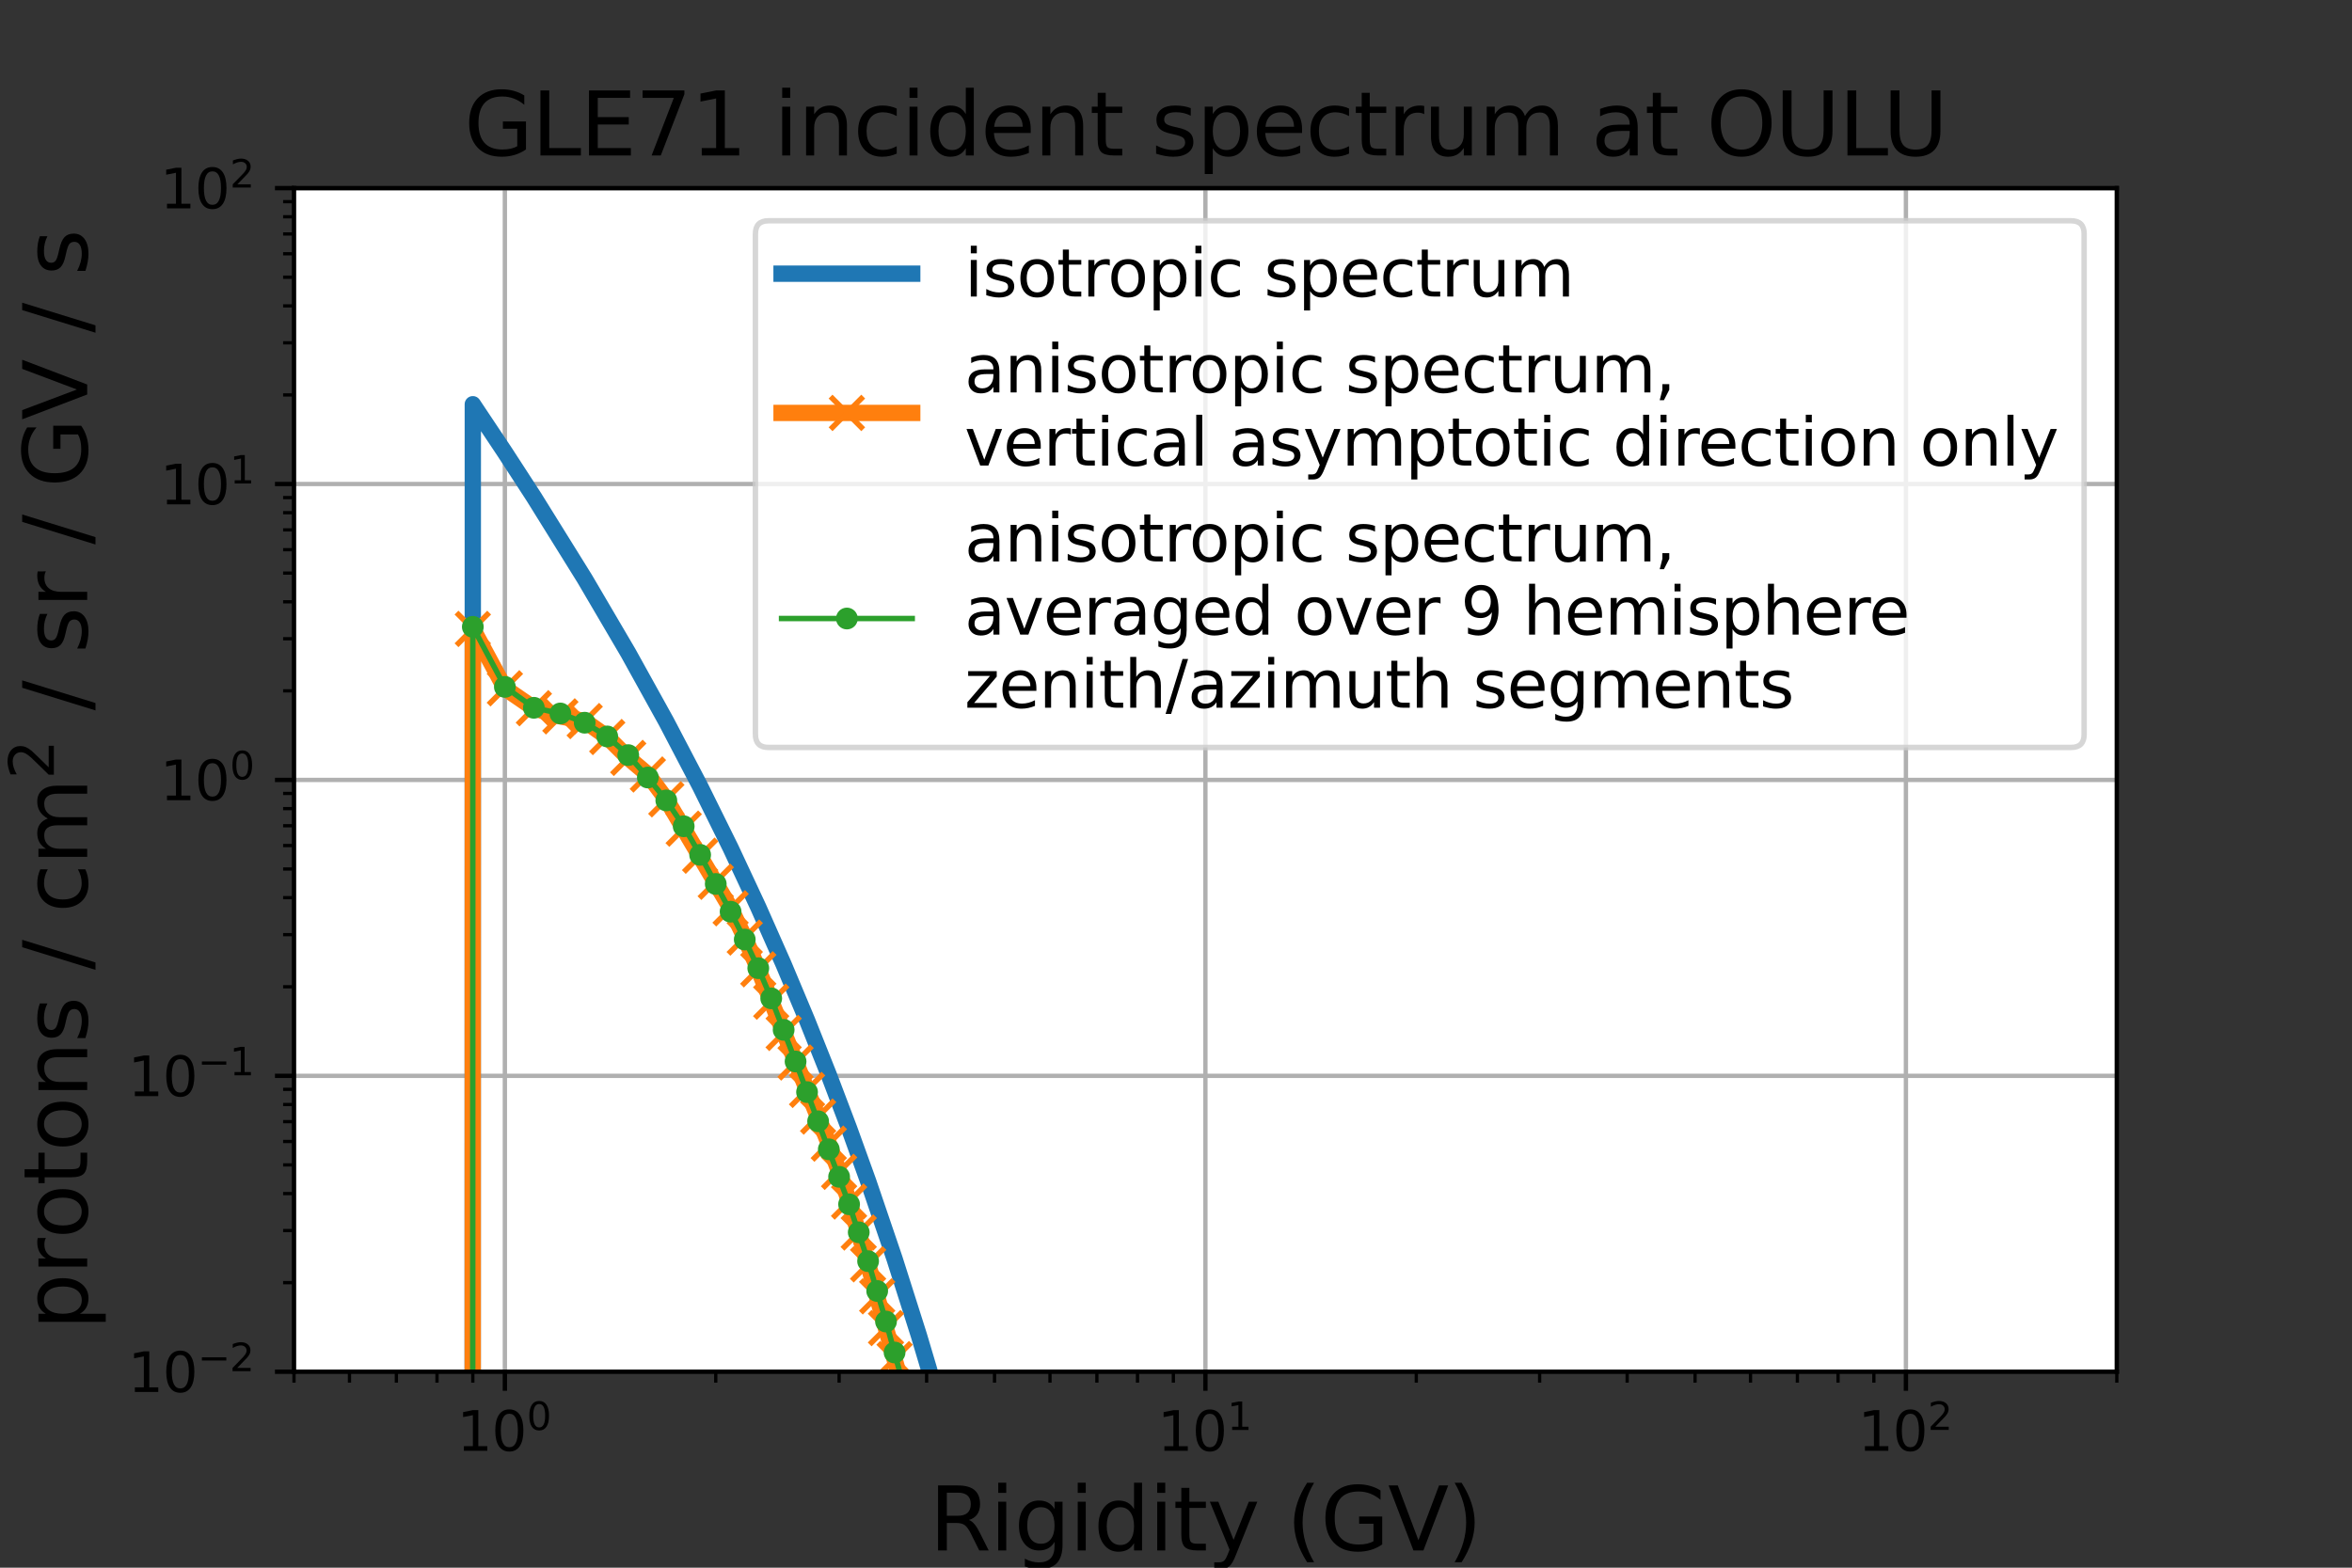 <?xml version="1.0" encoding="utf-8" standalone="no"?>
<!DOCTYPE svg PUBLIC "-//W3C//DTD SVG 1.1//EN"
  "http://www.w3.org/Graphics/SVG/1.1/DTD/svg11.dtd">
<svg xmlns:xlink="http://www.w3.org/1999/xlink" width="432pt" height="288pt" viewBox="0 0 432 288" xmlns="http://www.w3.org/2000/svg" version="1.1">
 <rect x="0" y="0" width="432" height="288" fill="#333333" stroke="none"/>
 <defs>
  <style type="text/css">*{stroke-linejoin: round; stroke-linecap: butt}</style>
 </defs>
 <g id="figure_1">
  <g id="patch_1">
   <path d="M 0 288 
L 432 288 
L 432 0 
L 0 0 
L 0 288 
z
" style="fill: none"/>
  </g>
  <g id="axes_1">
   <g id="patch_2">
    <path d="M 54 252 
L 388.8 252 
L 388.8 34.56 
L 54 34.56 
z
" style="fill: #ffffff"/>
   </g>
   <g id="matplotlib.axis_1">
    <g id="xtick_1">
     <g id="line2d_1">
      <path d="M 92.733 252 
L 92.733 34.56 
" clip-path="url(#p8fbda6189e)" style="fill: none; stroke: #b0b0b0; stroke-width: 0.8; stroke-linecap: square"/>
     </g>
     <g id="line2d_2">
      <defs>
       <path id="m1fb2c40568" d="M 0 0 
L 0 3.5 
" style="stroke: #000000; stroke-width: 0.8"/>
      </defs>
      <g>
       <use xlink:href="#m1fb2c40568" x="92.733" y="252" style="stroke: #000000; stroke-width: 0.8"/>
      </g>
     </g>
     <g id="text_1">
      <!-- $\mathdefault{10^{0}}$ -->
      <g transform="translate(83.933 266.598)scale(0.1 -0.1)">
       <defs>
        <path id="DejaVuSans-31" d="M 794 531 
L 1825 531 
L 1825 4091 
L 703 3866 
L 703 4441 
L 1819 4666 
L 2450 4666 
L 2450 531 
L 3481 531 
L 3481 0 
L 794 0 
L 794 531 
z
" transform="scale(0.016)"/>
        <path id="DejaVuSans-30" d="M 2034 4250 
Q 1547 4250 1301 3770 
Q 1056 3291 1056 2328 
Q 1056 1369 1301 889 
Q 1547 409 2034 409 
Q 2525 409 2770 889 
Q 3016 1369 3016 2328 
Q 3016 3291 2770 3770 
Q 2525 4250 2034 4250 
z
M 2034 4750 
Q 2819 4750 3233 4129 
Q 3647 3509 3647 2328 
Q 3647 1150 3233 529 
Q 2819 -91 2034 -91 
Q 1250 -91 836 529 
Q 422 1150 422 2328 
Q 422 3509 836 4129 
Q 1250 4750 2034 4750 
z
" transform="scale(0.016)"/>
       </defs>
       <use xlink:href="#DejaVuSans-31" transform="translate(0 0.766)"/>
       <use xlink:href="#DejaVuSans-30" transform="translate(63.623 0.766)"/>
       <use xlink:href="#DejaVuSans-30" transform="translate(128.203 39.047)scale(0.7)"/>
      </g>
     </g>
    </g>
    <g id="xtick_2">
     <g id="line2d_3">
      <path d="M 221.4 252 
L 221.4 34.56 
" clip-path="url(#p8fbda6189e)" style="fill: none; stroke: #b0b0b0; stroke-width: 0.8; stroke-linecap: square"/>
     </g>
     <g id="line2d_4">
      <g>
       <use xlink:href="#m1fb2c40568" x="221.4" y="252" style="stroke: #000000; stroke-width: 0.8"/>
      </g>
     </g>
     <g id="text_2">
      <!-- $\mathdefault{10^{1}}$ -->
      <g transform="translate(212.6 266.598)scale(0.1 -0.1)">
       <use xlink:href="#DejaVuSans-31" transform="translate(0 0.684)"/>
       <use xlink:href="#DejaVuSans-30" transform="translate(63.623 0.684)"/>
       <use xlink:href="#DejaVuSans-31" transform="translate(128.203 38.966)scale(0.7)"/>
      </g>
     </g>
    </g>
    <g id="xtick_3">
     <g id="line2d_5">
      <path d="M 350.067 252 
L 350.067 34.56 
" clip-path="url(#p8fbda6189e)" style="fill: none; stroke: #b0b0b0; stroke-width: 0.8; stroke-linecap: square"/>
     </g>
     <g id="line2d_6">
      <g>
       <use xlink:href="#m1fb2c40568" x="350.067" y="252" style="stroke: #000000; stroke-width: 0.8"/>
      </g>
     </g>
     <g id="text_3">
      <!-- $\mathdefault{10^{2}}$ -->
      <g transform="translate(341.267 266.598)scale(0.1 -0.1)">
       <defs>
        <path id="DejaVuSans-32" d="M 1228 531 
L 3431 531 
L 3431 0 
L 469 0 
L 469 531 
Q 828 903 1448 1529 
Q 2069 2156 2228 2338 
Q 2531 2678 2651 2914 
Q 2772 3150 2772 3378 
Q 2772 3750 2511 3984 
Q 2250 4219 1831 4219 
Q 1534 4219 1204 4116 
Q 875 4013 500 3803 
L 500 4441 
Q 881 4594 1212 4672 
Q 1544 4750 1819 4750 
Q 2544 4750 2975 4387 
Q 3406 4025 3406 3419 
Q 3406 3131 3298 2873 
Q 3191 2616 2906 2266 
Q 2828 2175 2409 1742 
Q 1991 1309 1228 531 
z
" transform="scale(0.016)"/>
       </defs>
       <use xlink:href="#DejaVuSans-31" transform="translate(0 0.766)"/>
       <use xlink:href="#DejaVuSans-30" transform="translate(63.623 0.766)"/>
       <use xlink:href="#DejaVuSans-32" transform="translate(128.203 39.047)scale(0.7)"/>
      </g>
     </g>
    </g>
    <g id="xtick_4">
     <g id="line2d_7">
      <defs>
       <path id="m71ff25c6e7" d="M 0 0 
L 0 2 
" style="stroke: #000000; stroke-width: 0.6"/>
      </defs>
      <g>
       <use xlink:href="#m71ff25c6e7" x="54" y="252" style="stroke: #000000; stroke-width: 0.6"/>
      </g>
     </g>
    </g>
    <g id="xtick_5">
     <g id="line2d_8">
      <g>
       <use xlink:href="#m71ff25c6e7" x="64.188" y="252" style="stroke: #000000; stroke-width: 0.6"/>
      </g>
     </g>
    </g>
    <g id="xtick_6">
     <g id="line2d_9">
      <g>
       <use xlink:href="#m71ff25c6e7" x="72.802" y="252" style="stroke: #000000; stroke-width: 0.6"/>
      </g>
     </g>
    </g>
    <g id="xtick_7">
     <g id="line2d_10">
      <g>
       <use xlink:href="#m71ff25c6e7" x="80.264" y="252" style="stroke: #000000; stroke-width: 0.6"/>
      </g>
     </g>
    </g>
    <g id="xtick_8">
     <g id="line2d_11">
      <g>
       <use xlink:href="#m71ff25c6e7" x="86.845" y="252" style="stroke: #000000; stroke-width: 0.6"/>
      </g>
     </g>
    </g>
    <g id="xtick_9">
     <g id="line2d_12">
      <g>
       <use xlink:href="#m71ff25c6e7" x="131.465" y="252" style="stroke: #000000; stroke-width: 0.6"/>
      </g>
     </g>
    </g>
    <g id="xtick_10">
     <g id="line2d_13">
      <g>
       <use xlink:href="#m71ff25c6e7" x="154.123" y="252" style="stroke: #000000; stroke-width: 0.6"/>
      </g>
     </g>
    </g>
    <g id="xtick_11">
     <g id="line2d_14">
      <g>
       <use xlink:href="#m71ff25c6e7" x="170.198" y="252" style="stroke: #000000; stroke-width: 0.6"/>
      </g>
     </g>
    </g>
    <g id="xtick_12">
     <g id="line2d_15">
      <g>
       <use xlink:href="#m71ff25c6e7" x="182.667" y="252" style="stroke: #000000; stroke-width: 0.6"/>
      </g>
     </g>
    </g>
    <g id="xtick_13">
     <g id="line2d_16">
      <g>
       <use xlink:href="#m71ff25c6e7" x="192.855" y="252" style="stroke: #000000; stroke-width: 0.6"/>
      </g>
     </g>
    </g>
    <g id="xtick_14">
     <g id="line2d_17">
      <g>
       <use xlink:href="#m71ff25c6e7" x="201.469" y="252" style="stroke: #000000; stroke-width: 0.6"/>
      </g>
     </g>
    </g>
    <g id="xtick_15">
     <g id="line2d_18">
      <g>
       <use xlink:href="#m71ff25c6e7" x="208.931" y="252" style="stroke: #000000; stroke-width: 0.6"/>
      </g>
     </g>
    </g>
    <g id="xtick_16">
     <g id="line2d_19">
      <g>
       <use xlink:href="#m71ff25c6e7" x="215.513" y="252" style="stroke: #000000; stroke-width: 0.6"/>
      </g>
     </g>
    </g>
    <g id="xtick_17">
     <g id="line2d_20">
      <g>
       <use xlink:href="#m71ff25c6e7" x="260.133" y="252" style="stroke: #000000; stroke-width: 0.6"/>
      </g>
     </g>
    </g>
    <g id="xtick_18">
     <g id="line2d_21">
      <g>
       <use xlink:href="#m71ff25c6e7" x="282.79" y="252" style="stroke: #000000; stroke-width: 0.6"/>
      </g>
     </g>
    </g>
    <g id="xtick_19">
     <g id="line2d_22">
      <g>
       <use xlink:href="#m71ff25c6e7" x="298.865" y="252" style="stroke: #000000; stroke-width: 0.6"/>
      </g>
     </g>
    </g>
    <g id="xtick_20">
     <g id="line2d_23">
      <g>
       <use xlink:href="#m71ff25c6e7" x="311.335" y="252" style="stroke: #000000; stroke-width: 0.6"/>
      </g>
     </g>
    </g>
    <g id="xtick_21">
     <g id="line2d_24">
      <g>
       <use xlink:href="#m71ff25c6e7" x="321.523" y="252" style="stroke: #000000; stroke-width: 0.6"/>
      </g>
     </g>
    </g>
    <g id="xtick_22">
     <g id="line2d_25">
      <g>
       <use xlink:href="#m71ff25c6e7" x="330.136" y="252" style="stroke: #000000; stroke-width: 0.6"/>
      </g>
     </g>
    </g>
    <g id="xtick_23">
     <g id="line2d_26">
      <g>
       <use xlink:href="#m71ff25c6e7" x="337.598" y="252" style="stroke: #000000; stroke-width: 0.6"/>
      </g>
     </g>
    </g>
    <g id="xtick_24">
     <g id="line2d_27">
      <g>
       <use xlink:href="#m71ff25c6e7" x="344.18" y="252" style="stroke: #000000; stroke-width: 0.6"/>
      </g>
     </g>
    </g>
    <g id="xtick_25">
     <g id="line2d_28">
      <g>
       <use xlink:href="#m71ff25c6e7" x="388.8" y="252" style="stroke: #000000; stroke-width: 0.6"/>
      </g>
     </g>
    </g>
    <g id="text_4">
     <!-- Rigidity (GV) -->
     <g transform="translate(170.689 284.836)scale(0.16 -0.16)">
      <defs>
       <path id="DejaVuSans-52" d="M 2841 2188 
Q 3044 2119 3236 1894 
Q 3428 1669 3622 1275 
L 4263 0 
L 3584 0 
L 2988 1197 
Q 2756 1666 2539 1819 
Q 2322 1972 1947 1972 
L 1259 1972 
L 1259 0 
L 628 0 
L 628 4666 
L 2053 4666 
Q 2853 4666 3247 4331 
Q 3641 3997 3641 3322 
Q 3641 2881 3436 2590 
Q 3231 2300 2841 2188 
z
M 1259 4147 
L 1259 2491 
L 2053 2491 
Q 2509 2491 2742 2702 
Q 2975 2913 2975 3322 
Q 2975 3731 2742 3939 
Q 2509 4147 2053 4147 
L 1259 4147 
z
" transform="scale(0.016)"/>
       <path id="DejaVuSans-69" d="M 603 3500 
L 1178 3500 
L 1178 0 
L 603 0 
L 603 3500 
z
M 603 4863 
L 1178 4863 
L 1178 4134 
L 603 4134 
L 603 4863 
z
" transform="scale(0.016)"/>
       <path id="DejaVuSans-67" d="M 2906 1791 
Q 2906 2416 2648 2759 
Q 2391 3103 1925 3103 
Q 1463 3103 1205 2759 
Q 947 2416 947 1791 
Q 947 1169 1205 825 
Q 1463 481 1925 481 
Q 2391 481 2648 825 
Q 2906 1169 2906 1791 
z
M 3481 434 
Q 3481 -459 3084 -895 
Q 2688 -1331 1869 -1331 
Q 1566 -1331 1297 -1286 
Q 1028 -1241 775 -1147 
L 775 -588 
Q 1028 -725 1275 -790 
Q 1522 -856 1778 -856 
Q 2344 -856 2625 -561 
Q 2906 -266 2906 331 
L 2906 616 
Q 2728 306 2450 153 
Q 2172 0 1784 0 
Q 1141 0 747 490 
Q 353 981 353 1791 
Q 353 2603 747 3093 
Q 1141 3584 1784 3584 
Q 2172 3584 2450 3431 
Q 2728 3278 2906 2969 
L 2906 3500 
L 3481 3500 
L 3481 434 
z
" transform="scale(0.016)"/>
       <path id="DejaVuSans-64" d="M 2906 2969 
L 2906 4863 
L 3481 4863 
L 3481 0 
L 2906 0 
L 2906 525 
Q 2725 213 2448 61 
Q 2172 -91 1784 -91 
Q 1150 -91 751 415 
Q 353 922 353 1747 
Q 353 2572 751 3078 
Q 1150 3584 1784 3584 
Q 2172 3584 2448 3432 
Q 2725 3281 2906 2969 
z
M 947 1747 
Q 947 1113 1208 752 
Q 1469 391 1925 391 
Q 2381 391 2643 752 
Q 2906 1113 2906 1747 
Q 2906 2381 2643 2742 
Q 2381 3103 1925 3103 
Q 1469 3103 1208 2742 
Q 947 2381 947 1747 
z
" transform="scale(0.016)"/>
       <path id="DejaVuSans-74" d="M 1172 4494 
L 1172 3500 
L 2356 3500 
L 2356 3053 
L 1172 3053 
L 1172 1153 
Q 1172 725 1289 603 
Q 1406 481 1766 481 
L 2356 481 
L 2356 0 
L 1766 0 
Q 1100 0 847 248 
Q 594 497 594 1153 
L 594 3053 
L 172 3053 
L 172 3500 
L 594 3500 
L 594 4494 
L 1172 4494 
z
" transform="scale(0.016)"/>
       <path id="DejaVuSans-79" d="M 2059 -325 
Q 1816 -950 1584 -1140 
Q 1353 -1331 966 -1331 
L 506 -1331 
L 506 -850 
L 844 -850 
Q 1081 -850 1212 -737 
Q 1344 -625 1503 -206 
L 1606 56 
L 191 3500 
L 800 3500 
L 1894 763 
L 2988 3500 
L 3597 3500 
L 2059 -325 
z
" transform="scale(0.016)"/>
       <path id="DejaVuSans-20" transform="scale(0.016)"/>
       <path id="DejaVuSans-28" d="M 1984 4856 
Q 1566 4138 1362 3434 
Q 1159 2731 1159 2009 
Q 1159 1288 1364 580 
Q 1569 -128 1984 -844 
L 1484 -844 
Q 1016 -109 783 600 
Q 550 1309 550 2009 
Q 550 2706 781 3412 
Q 1013 4119 1484 4856 
L 1984 4856 
z
" transform="scale(0.016)"/>
       <path id="DejaVuSans-47" d="M 3809 666 
L 3809 1919 
L 2778 1919 
L 2778 2438 
L 4434 2438 
L 4434 434 
Q 4069 175 3628 42 
Q 3188 -91 2688 -91 
Q 1594 -91 976 548 
Q 359 1188 359 2328 
Q 359 3472 976 4111 
Q 1594 4750 2688 4750 
Q 3144 4750 3555 4637 
Q 3966 4525 4313 4306 
L 4313 3634 
Q 3963 3931 3569 4081 
Q 3175 4231 2741 4231 
Q 1884 4231 1454 3753 
Q 1025 3275 1025 2328 
Q 1025 1384 1454 906 
Q 1884 428 2741 428 
Q 3075 428 3337 486 
Q 3600 544 3809 666 
z
" transform="scale(0.016)"/>
       <path id="DejaVuSans-56" d="M 1831 0 
L 50 4666 
L 709 4666 
L 2188 738 
L 3669 4666 
L 4325 4666 
L 2547 0 
L 1831 0 
z
" transform="scale(0.016)"/>
       <path id="DejaVuSans-29" d="M 513 4856 
L 1013 4856 
Q 1481 4119 1714 3412 
Q 1947 2706 1947 2009 
Q 1947 1309 1714 600 
Q 1481 -109 1013 -844 
L 513 -844 
Q 928 -128 1133 580 
Q 1338 1288 1338 2009 
Q 1338 2731 1133 3434 
Q 928 4138 513 4856 
z
" transform="scale(0.016)"/>
      </defs>
      <use xlink:href="#DejaVuSans-52"/>
      <use xlink:href="#DejaVuSans-69" x="69.482"/>
      <use xlink:href="#DejaVuSans-67" x="97.266"/>
      <use xlink:href="#DejaVuSans-69" x="160.742"/>
      <use xlink:href="#DejaVuSans-64" x="188.525"/>
      <use xlink:href="#DejaVuSans-69" x="252.002"/>
      <use xlink:href="#DejaVuSans-74" x="279.785"/>
      <use xlink:href="#DejaVuSans-79" x="318.994"/>
      <use xlink:href="#DejaVuSans-20" x="378.174"/>
      <use xlink:href="#DejaVuSans-28" x="409.961"/>
      <use xlink:href="#DejaVuSans-47" x="448.975"/>
      <use xlink:href="#DejaVuSans-56" x="526.465"/>
      <use xlink:href="#DejaVuSans-29" x="594.873"/>
     </g>
    </g>
   </g>
   <g id="matplotlib.axis_2">
    <g id="ytick_1">
     <g id="line2d_29">
      <path d="M 54 252 
L 388.8 252 
" clip-path="url(#p8fbda6189e)" style="fill: none; stroke: #b0b0b0; stroke-width: 0.8; stroke-linecap: square"/>
     </g>
     <g id="line2d_30">
      <defs>
       <path id="mc022e2f509" d="M 0 0 
L -3.5 0 
" style="stroke: #000000; stroke-width: 0.8"/>
      </defs>
      <g>
       <use xlink:href="#mc022e2f509" x="54" y="252" style="stroke: #000000; stroke-width: 0.8"/>
      </g>
     </g>
     <g id="text_5">
      <!-- $\mathdefault{10^{-2}}$ -->
      <g transform="translate(23.5 255.799)scale(0.1 -0.1)">
       <defs>
        <path id="DejaVuSans-2212" d="M 678 2272 
L 4684 2272 
L 4684 1741 
L 678 1741 
L 678 2272 
z
" transform="scale(0.016)"/>
       </defs>
       <use xlink:href="#DejaVuSans-31" transform="translate(0 0.766)"/>
       <use xlink:href="#DejaVuSans-30" transform="translate(63.623 0.766)"/>
       <use xlink:href="#DejaVuSans-2212" transform="translate(128.203 39.047)scale(0.7)"/>
       <use xlink:href="#DejaVuSans-32" transform="translate(186.855 39.047)scale(0.7)"/>
      </g>
     </g>
    </g>
    <g id="ytick_2">
     <g id="line2d_31">
      <path d="M 54 197.64 
L 388.8 197.64 
" clip-path="url(#p8fbda6189e)" style="fill: none; stroke: #b0b0b0; stroke-width: 0.8; stroke-linecap: square"/>
     </g>
     <g id="line2d_32">
      <g>
       <use xlink:href="#mc022e2f509" x="54" y="197.64" style="stroke: #000000; stroke-width: 0.8"/>
      </g>
     </g>
     <g id="text_6">
      <!-- $\mathdefault{10^{-1}}$ -->
      <g transform="translate(23.5 201.439)scale(0.1 -0.1)">
       <use xlink:href="#DejaVuSans-31" transform="translate(0 0.684)"/>
       <use xlink:href="#DejaVuSans-30" transform="translate(63.623 0.684)"/>
       <use xlink:href="#DejaVuSans-2212" transform="translate(128.203 38.966)scale(0.7)"/>
       <use xlink:href="#DejaVuSans-31" transform="translate(186.855 38.966)scale(0.7)"/>
      </g>
     </g>
    </g>
    <g id="ytick_3">
     <g id="line2d_33">
      <path d="M 54 143.28 
L 388.8 143.28 
" clip-path="url(#p8fbda6189e)" style="fill: none; stroke: #b0b0b0; stroke-width: 0.8; stroke-linecap: square"/>
     </g>
     <g id="line2d_34">
      <g>
       <use xlink:href="#mc022e2f509" x="54" y="143.28" style="stroke: #000000; stroke-width: 0.8"/>
      </g>
     </g>
     <g id="text_7">
      <!-- $\mathdefault{10^{0}}$ -->
      <g transform="translate(29.4 147.079)scale(0.1 -0.1)">
       <use xlink:href="#DejaVuSans-31" transform="translate(0 0.766)"/>
       <use xlink:href="#DejaVuSans-30" transform="translate(63.623 0.766)"/>
       <use xlink:href="#DejaVuSans-30" transform="translate(128.203 39.047)scale(0.7)"/>
      </g>
     </g>
    </g>
    <g id="ytick_4">
     <g id="line2d_35">
      <path d="M 54 88.92 
L 388.8 88.92 
" clip-path="url(#p8fbda6189e)" style="fill: none; stroke: #b0b0b0; stroke-width: 0.8; stroke-linecap: square"/>
     </g>
     <g id="line2d_36">
      <g>
       <use xlink:href="#mc022e2f509" x="54" y="88.92" style="stroke: #000000; stroke-width: 0.8"/>
      </g>
     </g>
     <g id="text_8">
      <!-- $\mathdefault{10^{1}}$ -->
      <g transform="translate(29.4 92.719)scale(0.1 -0.1)">
       <use xlink:href="#DejaVuSans-31" transform="translate(0 0.684)"/>
       <use xlink:href="#DejaVuSans-30" transform="translate(63.623 0.684)"/>
       <use xlink:href="#DejaVuSans-31" transform="translate(128.203 38.966)scale(0.7)"/>
      </g>
     </g>
    </g>
    <g id="ytick_5">
     <g id="line2d_37">
      <path d="M 54 34.56 
L 388.8 34.56 
" clip-path="url(#p8fbda6189e)" style="fill: none; stroke: #b0b0b0; stroke-width: 0.8; stroke-linecap: square"/>
     </g>
     <g id="line2d_38">
      <g>
       <use xlink:href="#mc022e2f509" x="54" y="34.56" style="stroke: #000000; stroke-width: 0.8"/>
      </g>
     </g>
     <g id="text_9">
      <!-- $\mathdefault{10^{2}}$ -->
      <g transform="translate(29.4 38.359)scale(0.1 -0.1)">
       <use xlink:href="#DejaVuSans-31" transform="translate(0 0.766)"/>
       <use xlink:href="#DejaVuSans-30" transform="translate(63.623 0.766)"/>
       <use xlink:href="#DejaVuSans-32" transform="translate(128.203 39.047)scale(0.7)"/>
      </g>
     </g>
    </g>
    <g id="ytick_6">
     <g id="line2d_39">
      <defs>
       <path id="m9e117ccdef" d="M 0 0 
L -2 0 
" style="stroke: #000000; stroke-width: 0.6"/>
      </defs>
      <g>
       <use xlink:href="#m9e117ccdef" x="54" y="235.636" style="stroke: #000000; stroke-width: 0.6"/>
      </g>
     </g>
    </g>
    <g id="ytick_7">
     <g id="line2d_40">
      <g>
       <use xlink:href="#m9e117ccdef" x="54" y="226.064" style="stroke: #000000; stroke-width: 0.6"/>
      </g>
     </g>
    </g>
    <g id="ytick_8">
     <g id="line2d_41">
      <g>
       <use xlink:href="#m9e117ccdef" x="54" y="219.272" style="stroke: #000000; stroke-width: 0.6"/>
      </g>
     </g>
    </g>
    <g id="ytick_9">
     <g id="line2d_42">
      <g>
       <use xlink:href="#m9e117ccdef" x="54" y="214.004" style="stroke: #000000; stroke-width: 0.6"/>
      </g>
     </g>
    </g>
    <g id="ytick_10">
     <g id="line2d_43">
      <g>
       <use xlink:href="#m9e117ccdef" x="54" y="209.7" style="stroke: #000000; stroke-width: 0.6"/>
      </g>
     </g>
    </g>
    <g id="ytick_11">
     <g id="line2d_44">
      <g>
       <use xlink:href="#m9e117ccdef" x="54" y="206.06" style="stroke: #000000; stroke-width: 0.6"/>
      </g>
     </g>
    </g>
    <g id="ytick_12">
     <g id="line2d_45">
      <g>
       <use xlink:href="#m9e117ccdef" x="54" y="202.908" style="stroke: #000000; stroke-width: 0.6"/>
      </g>
     </g>
    </g>
    <g id="ytick_13">
     <g id="line2d_46">
      <g>
       <use xlink:href="#m9e117ccdef" x="54" y="200.127" style="stroke: #000000; stroke-width: 0.6"/>
      </g>
     </g>
    </g>
    <g id="ytick_14">
     <g id="line2d_47">
      <g>
       <use xlink:href="#m9e117ccdef" x="54" y="181.276" style="stroke: #000000; stroke-width: 0.6"/>
      </g>
     </g>
    </g>
    <g id="ytick_15">
     <g id="line2d_48">
      <g>
       <use xlink:href="#m9e117ccdef" x="54" y="171.704" style="stroke: #000000; stroke-width: 0.6"/>
      </g>
     </g>
    </g>
    <g id="ytick_16">
     <g id="line2d_49">
      <g>
       <use xlink:href="#m9e117ccdef" x="54" y="164.912" style="stroke: #000000; stroke-width: 0.6"/>
      </g>
     </g>
    </g>
    <g id="ytick_17">
     <g id="line2d_50">
      <g>
       <use xlink:href="#m9e117ccdef" x="54" y="159.644" style="stroke: #000000; stroke-width: 0.6"/>
      </g>
     </g>
    </g>
    <g id="ytick_18">
     <g id="line2d_51">
      <g>
       <use xlink:href="#m9e117ccdef" x="54" y="155.34" style="stroke: #000000; stroke-width: 0.6"/>
      </g>
     </g>
    </g>
    <g id="ytick_19">
     <g id="line2d_52">
      <g>
       <use xlink:href="#m9e117ccdef" x="54" y="151.7" style="stroke: #000000; stroke-width: 0.6"/>
      </g>
     </g>
    </g>
    <g id="ytick_20">
     <g id="line2d_53">
      <g>
       <use xlink:href="#m9e117ccdef" x="54" y="148.548" style="stroke: #000000; stroke-width: 0.6"/>
      </g>
     </g>
    </g>
    <g id="ytick_21">
     <g id="line2d_54">
      <g>
       <use xlink:href="#m9e117ccdef" x="54" y="145.767" style="stroke: #000000; stroke-width: 0.6"/>
      </g>
     </g>
    </g>
    <g id="ytick_22">
     <g id="line2d_55">
      <g>
       <use xlink:href="#m9e117ccdef" x="54" y="126.916" style="stroke: #000000; stroke-width: 0.6"/>
      </g>
     </g>
    </g>
    <g id="ytick_23">
     <g id="line2d_56">
      <g>
       <use xlink:href="#m9e117ccdef" x="54" y="117.344" style="stroke: #000000; stroke-width: 0.6"/>
      </g>
     </g>
    </g>
    <g id="ytick_24">
     <g id="line2d_57">
      <g>
       <use xlink:href="#m9e117ccdef" x="54" y="110.552" style="stroke: #000000; stroke-width: 0.6"/>
      </g>
     </g>
    </g>
    <g id="ytick_25">
     <g id="line2d_58">
      <g>
       <use xlink:href="#m9e117ccdef" x="54" y="105.284" style="stroke: #000000; stroke-width: 0.6"/>
      </g>
     </g>
    </g>
    <g id="ytick_26">
     <g id="line2d_59">
      <g>
       <use xlink:href="#m9e117ccdef" x="54" y="100.98" style="stroke: #000000; stroke-width: 0.6"/>
      </g>
     </g>
    </g>
    <g id="ytick_27">
     <g id="line2d_60">
      <g>
       <use xlink:href="#m9e117ccdef" x="54" y="97.34" style="stroke: #000000; stroke-width: 0.6"/>
      </g>
     </g>
    </g>
    <g id="ytick_28">
     <g id="line2d_61">
      <g>
       <use xlink:href="#m9e117ccdef" x="54" y="94.188" style="stroke: #000000; stroke-width: 0.6"/>
      </g>
     </g>
    </g>
    <g id="ytick_29">
     <g id="line2d_62">
      <g>
       <use xlink:href="#m9e117ccdef" x="54" y="91.407" style="stroke: #000000; stroke-width: 0.6"/>
      </g>
     </g>
    </g>
    <g id="ytick_30">
     <g id="line2d_63">
      <g>
       <use xlink:href="#m9e117ccdef" x="54" y="72.556" style="stroke: #000000; stroke-width: 0.6"/>
      </g>
     </g>
    </g>
    <g id="ytick_31">
     <g id="line2d_64">
      <g>
       <use xlink:href="#m9e117ccdef" x="54" y="62.984" style="stroke: #000000; stroke-width: 0.6"/>
      </g>
     </g>
    </g>
    <g id="ytick_32">
     <g id="line2d_65">
      <g>
       <use xlink:href="#m9e117ccdef" x="54" y="56.192" style="stroke: #000000; stroke-width: 0.6"/>
      </g>
     </g>
    </g>
    <g id="ytick_33">
     <g id="line2d_66">
      <g>
       <use xlink:href="#m9e117ccdef" x="54" y="50.924" style="stroke: #000000; stroke-width: 0.6"/>
      </g>
     </g>
    </g>
    <g id="ytick_34">
     <g id="line2d_67">
      <g>
       <use xlink:href="#m9e117ccdef" x="54" y="46.62" style="stroke: #000000; stroke-width: 0.6"/>
      </g>
     </g>
    </g>
    <g id="ytick_35">
     <g id="line2d_68">
      <g>
       <use xlink:href="#m9e117ccdef" x="54" y="42.98" style="stroke: #000000; stroke-width: 0.6"/>
      </g>
     </g>
    </g>
    <g id="ytick_36">
     <g id="line2d_69">
      <g>
       <use xlink:href="#m9e117ccdef" x="54" y="39.828" style="stroke: #000000; stroke-width: 0.6"/>
      </g>
     </g>
    </g>
    <g id="ytick_37">
     <g id="line2d_70">
      <g>
       <use xlink:href="#m9e117ccdef" x="54" y="37.047" style="stroke: #000000; stroke-width: 0.6"/>
      </g>
     </g>
    </g>
    <g id="text_10">
     <!-- protons / cm$^2$ / sr / GV / s -->
     <g transform="translate(16.14 244.32)rotate(-90)scale(0.16 -0.16)">
      <defs>
       <path id="DejaVuSans-70" d="M 1159 525 
L 1159 -1331 
L 581 -1331 
L 581 3500 
L 1159 3500 
L 1159 2969 
Q 1341 3281 1617 3432 
Q 1894 3584 2278 3584 
Q 2916 3584 3314 3078 
Q 3713 2572 3713 1747 
Q 3713 922 3314 415 
Q 2916 -91 2278 -91 
Q 1894 -91 1617 61 
Q 1341 213 1159 525 
z
M 3116 1747 
Q 3116 2381 2855 2742 
Q 2594 3103 2138 3103 
Q 1681 3103 1420 2742 
Q 1159 2381 1159 1747 
Q 1159 1113 1420 752 
Q 1681 391 2138 391 
Q 2594 391 2855 752 
Q 3116 1113 3116 1747 
z
" transform="scale(0.016)"/>
       <path id="DejaVuSans-72" d="M 2631 2963 
Q 2534 3019 2420 3045 
Q 2306 3072 2169 3072 
Q 1681 3072 1420 2755 
Q 1159 2438 1159 1844 
L 1159 0 
L 581 0 
L 581 3500 
L 1159 3500 
L 1159 2956 
Q 1341 3275 1631 3429 
Q 1922 3584 2338 3584 
Q 2397 3584 2469 3576 
Q 2541 3569 2628 3553 
L 2631 2963 
z
" transform="scale(0.016)"/>
       <path id="DejaVuSans-6f" d="M 1959 3097 
Q 1497 3097 1228 2736 
Q 959 2375 959 1747 
Q 959 1119 1226 758 
Q 1494 397 1959 397 
Q 2419 397 2687 759 
Q 2956 1122 2956 1747 
Q 2956 2369 2687 2733 
Q 2419 3097 1959 3097 
z
M 1959 3584 
Q 2709 3584 3137 3096 
Q 3566 2609 3566 1747 
Q 3566 888 3137 398 
Q 2709 -91 1959 -91 
Q 1206 -91 779 398 
Q 353 888 353 1747 
Q 353 2609 779 3096 
Q 1206 3584 1959 3584 
z
" transform="scale(0.016)"/>
       <path id="DejaVuSans-6e" d="M 3513 2113 
L 3513 0 
L 2938 0 
L 2938 2094 
Q 2938 2591 2744 2837 
Q 2550 3084 2163 3084 
Q 1697 3084 1428 2787 
Q 1159 2491 1159 1978 
L 1159 0 
L 581 0 
L 581 3500 
L 1159 3500 
L 1159 2956 
Q 1366 3272 1645 3428 
Q 1925 3584 2291 3584 
Q 2894 3584 3203 3211 
Q 3513 2838 3513 2113 
z
" transform="scale(0.016)"/>
       <path id="DejaVuSans-73" d="M 2834 3397 
L 2834 2853 
Q 2591 2978 2328 3040 
Q 2066 3103 1784 3103 
Q 1356 3103 1142 2972 
Q 928 2841 928 2578 
Q 928 2378 1081 2264 
Q 1234 2150 1697 2047 
L 1894 2003 
Q 2506 1872 2764 1633 
Q 3022 1394 3022 966 
Q 3022 478 2636 193 
Q 2250 -91 1575 -91 
Q 1294 -91 989 -36 
Q 684 19 347 128 
L 347 722 
Q 666 556 975 473 
Q 1284 391 1588 391 
Q 1994 391 2212 530 
Q 2431 669 2431 922 
Q 2431 1156 2273 1281 
Q 2116 1406 1581 1522 
L 1381 1569 
Q 847 1681 609 1914 
Q 372 2147 372 2553 
Q 372 3047 722 3315 
Q 1072 3584 1716 3584 
Q 2034 3584 2315 3537 
Q 2597 3491 2834 3397 
z
" transform="scale(0.016)"/>
       <path id="DejaVuSans-2f" d="M 1625 4666 
L 2156 4666 
L 531 -594 
L 0 -594 
L 1625 4666 
z
" transform="scale(0.016)"/>
       <path id="DejaVuSans-63" d="M 3122 3366 
L 3122 2828 
Q 2878 2963 2633 3030 
Q 2388 3097 2138 3097 
Q 1578 3097 1268 2742 
Q 959 2388 959 1747 
Q 959 1106 1268 751 
Q 1578 397 2138 397 
Q 2388 397 2633 464 
Q 2878 531 3122 666 
L 3122 134 
Q 2881 22 2623 -34 
Q 2366 -91 2075 -91 
Q 1284 -91 818 406 
Q 353 903 353 1747 
Q 353 2603 823 3093 
Q 1294 3584 2113 3584 
Q 2378 3584 2631 3529 
Q 2884 3475 3122 3366 
z
" transform="scale(0.016)"/>
       <path id="DejaVuSans-6d" d="M 3328 2828 
Q 3544 3216 3844 3400 
Q 4144 3584 4550 3584 
Q 5097 3584 5394 3201 
Q 5691 2819 5691 2113 
L 5691 0 
L 5113 0 
L 5113 2094 
Q 5113 2597 4934 2840 
Q 4756 3084 4391 3084 
Q 3944 3084 3684 2787 
Q 3425 2491 3425 1978 
L 3425 0 
L 2847 0 
L 2847 2094 
Q 2847 2600 2669 2842 
Q 2491 3084 2119 3084 
Q 1678 3084 1418 2786 
Q 1159 2488 1159 1978 
L 1159 0 
L 581 0 
L 581 3500 
L 1159 3500 
L 1159 2956 
Q 1356 3278 1631 3431 
Q 1906 3584 2284 3584 
Q 2666 3584 2933 3390 
Q 3200 3197 3328 2828 
z
" transform="scale(0.016)"/>
      </defs>
      <use xlink:href="#DejaVuSans-70" transform="translate(0 0.766)"/>
      <use xlink:href="#DejaVuSans-72" transform="translate(63.477 0.766)"/>
      <use xlink:href="#DejaVuSans-6f" transform="translate(104.59 0.766)"/>
      <use xlink:href="#DejaVuSans-74" transform="translate(165.771 0.766)"/>
      <use xlink:href="#DejaVuSans-6f" transform="translate(204.98 0.766)"/>
      <use xlink:href="#DejaVuSans-6e" transform="translate(266.162 0.766)"/>
      <use xlink:href="#DejaVuSans-73" transform="translate(329.541 0.766)"/>
      <use xlink:href="#DejaVuSans-20" transform="translate(381.641 0.766)"/>
      <use xlink:href="#DejaVuSans-2f" transform="translate(413.428 0.766)"/>
      <use xlink:href="#DejaVuSans-20" transform="translate(447.119 0.766)"/>
      <use xlink:href="#DejaVuSans-63" transform="translate(478.906 0.766)"/>
      <use xlink:href="#DejaVuSans-6d" transform="translate(533.887 0.766)"/>
      <use xlink:href="#DejaVuSans-32" transform="translate(632.256 39.047)scale(0.7)"/>
      <use xlink:href="#DejaVuSans-20" transform="translate(679.526 0.766)"/>
      <use xlink:href="#DejaVuSans-2f" transform="translate(711.313 0.766)"/>
      <use xlink:href="#DejaVuSans-20" transform="translate(745.005 0.766)"/>
      <use xlink:href="#DejaVuSans-73" transform="translate(776.792 0.766)"/>
      <use xlink:href="#DejaVuSans-72" transform="translate(828.892 0.766)"/>
      <use xlink:href="#DejaVuSans-20" transform="translate(870.005 0.766)"/>
      <use xlink:href="#DejaVuSans-2f" transform="translate(901.792 0.766)"/>
      <use xlink:href="#DejaVuSans-20" transform="translate(935.483 0.766)"/>
      <use xlink:href="#DejaVuSans-47" transform="translate(967.271 0.766)"/>
      <use xlink:href="#DejaVuSans-56" transform="translate(1044.761 0.766)"/>
      <use xlink:href="#DejaVuSans-20" transform="translate(1113.169 0.766)"/>
      <use xlink:href="#DejaVuSans-2f" transform="translate(1144.956 0.766)"/>
      <use xlink:href="#DejaVuSans-20" transform="translate(1178.647 0.766)"/>
      <use xlink:href="#DejaVuSans-73" transform="translate(1210.435 0.766)"/>
     </g>
    </g>
   </g>
   <g id="line2d_71">
    <path d="M 86.819 289 
L 86.845 74.262 
L 92.733 83.092 
L 98.059 91.305 
L 107.393 106.319 
L 115.39 119.946 
L 122.384 132.575 
L 128.599 144.462 
L 134.192 155.783 
L 139.275 166.662 
L 143.935 177.191 
L 148.235 187.44 
L 152.228 197.461 
L 155.955 207.296 
L 159.448 216.978 
L 164.311 231.271 
L 168.783 245.35 
L 172.925 259.267 
L 176.78 273.063 
L 180.951 289 
L 180.951 289 
" clip-path="url(#p8fbda6189e)" style="fill: none; stroke: #1f77b4; stroke-width: 3; stroke-linecap: square"/>
   </g>
   <g id="line2d_72">
    <path d="M 86.824 289 
L 86.845 115.54 
L 92.733 126.445 
L 98.059 130.102 
L 102.921 131.604 
L 107.393 132.466 
L 111.535 135.397 
L 115.39 139.233 
L 118.996 142.282 
L 122.384 146.844 
L 134.192 166.862 
L 136.791 172.238 
L 139.275 178.073 
L 148.235 200.227 
L 152.228 210.098 
L 154.123 215.281 
L 155.955 220.735 
L 159.448 232.267 
L 165.842 255.204 
L 175.39 289 
L 175.39 289 
" clip-path="url(#p8fbda6189e)" style="fill: none; stroke: #ff7f0e; stroke-width: 3; stroke-linecap: square"/>
    <defs>
     <path id="mfebc3b2eff" d="M -3 3 
L 3 -3 
M -3 -3 
L 3 3 
" style="stroke: #ff7f0e"/>
    </defs>
    <g clip-path="url(#p8fbda6189e)">
     <use xlink:href="#mfebc3b2eff" x="84.35" y="20737" style="fill: #ff7f0e; stroke: #ff7f0e"/>
     <use xlink:href="#mfebc3b2eff" x="86.845" y="115.54" style="fill: #ff7f0e; stroke: #ff7f0e"/>
     <use xlink:href="#mfebc3b2eff" x="92.733" y="126.445" style="fill: #ff7f0e; stroke: #ff7f0e"/>
     <use xlink:href="#mfebc3b2eff" x="98.059" y="130.102" style="fill: #ff7f0e; stroke: #ff7f0e"/>
     <use xlink:href="#mfebc3b2eff" x="102.921" y="131.604" style="fill: #ff7f0e; stroke: #ff7f0e"/>
     <use xlink:href="#mfebc3b2eff" x="107.393" y="132.466" style="fill: #ff7f0e; stroke: #ff7f0e"/>
     <use xlink:href="#mfebc3b2eff" x="111.535" y="135.397" style="fill: #ff7f0e; stroke: #ff7f0e"/>
     <use xlink:href="#mfebc3b2eff" x="115.39" y="139.233" style="fill: #ff7f0e; stroke: #ff7f0e"/>
     <use xlink:href="#mfebc3b2eff" x="118.996" y="142.282" style="fill: #ff7f0e; stroke: #ff7f0e"/>
     <use xlink:href="#mfebc3b2eff" x="122.384" y="146.844" style="fill: #ff7f0e; stroke: #ff7f0e"/>
     <use xlink:href="#mfebc3b2eff" x="125.578" y="152.234" style="fill: #ff7f0e; stroke: #ff7f0e"/>
     <use xlink:href="#mfebc3b2eff" x="128.599" y="157.201" style="fill: #ff7f0e; stroke: #ff7f0e"/>
     <use xlink:href="#mfebc3b2eff" x="131.465" y="161.991" style="fill: #ff7f0e; stroke: #ff7f0e"/>
     <use xlink:href="#mfebc3b2eff" x="134.192" y="166.862" style="fill: #ff7f0e; stroke: #ff7f0e"/>
     <use xlink:href="#mfebc3b2eff" x="136.791" y="172.238" style="fill: #ff7f0e; stroke: #ff7f0e"/>
     <use xlink:href="#mfebc3b2eff" x="139.275" y="178.073" style="fill: #ff7f0e; stroke: #ff7f0e"/>
     <use xlink:href="#mfebc3b2eff" x="141.653" y="184.021" style="fill: #ff7f0e; stroke: #ff7f0e"/>
     <use xlink:href="#mfebc3b2eff" x="143.935" y="189.764" style="fill: #ff7f0e; stroke: #ff7f0e"/>
     <use xlink:href="#mfebc3b2eff" x="146.126" y="195.186" style="fill: #ff7f0e; stroke: #ff7f0e"/>
     <use xlink:href="#mfebc3b2eff" x="148.235" y="200.227" style="fill: #ff7f0e; stroke: #ff7f0e"/>
     <use xlink:href="#mfebc3b2eff" x="150.267" y="205.124" style="fill: #ff7f0e; stroke: #ff7f0e"/>
     <use xlink:href="#mfebc3b2eff" x="152.228" y="210.098" style="fill: #ff7f0e; stroke: #ff7f0e"/>
     <use xlink:href="#mfebc3b2eff" x="154.123" y="215.281" style="fill: #ff7f0e; stroke: #ff7f0e"/>
     <use xlink:href="#mfebc3b2eff" x="155.955" y="220.735" style="fill: #ff7f0e; stroke: #ff7f0e"/>
     <use xlink:href="#mfebc3b2eff" x="157.729" y="226.422" style="fill: #ff7f0e; stroke: #ff7f0e"/>
     <use xlink:href="#mfebc3b2eff" x="159.448" y="232.267" style="fill: #ff7f0e; stroke: #ff7f0e"/>
     <use xlink:href="#mfebc3b2eff" x="161.117" y="238.149" style="fill: #ff7f0e; stroke: #ff7f0e"/>
     <use xlink:href="#mfebc3b2eff" x="162.736" y="243.983" style="fill: #ff7f0e; stroke: #ff7f0e"/>
     <use xlink:href="#mfebc3b2eff" x="164.311" y="249.685" style="fill: #ff7f0e; stroke: #ff7f0e"/>
     <use xlink:href="#mfebc3b2eff" x="165.842" y="255.204" style="fill: #ff7f0e; stroke: #ff7f0e"/>
     <use xlink:href="#mfebc3b2eff" x="167.332" y="260.509" style="fill: #ff7f0e; stroke: #ff7f0e"/>
     <use xlink:href="#mfebc3b2eff" x="168.783" y="265.628" style="fill: #ff7f0e; stroke: #ff7f0e"/>
     <use xlink:href="#mfebc3b2eff" x="170.198" y="270.579" style="fill: #ff7f0e; stroke: #ff7f0e"/>
     <use xlink:href="#mfebc3b2eff" x="171.578" y="275.399" style="fill: #ff7f0e; stroke: #ff7f0e"/>
     <use xlink:href="#mfebc3b2eff" x="172.925" y="280.13" style="fill: #ff7f0e; stroke: #ff7f0e"/>
     <use xlink:href="#mfebc3b2eff" x="174.239" y="284.813" style="fill: #ff7f0e; stroke: #ff7f0e"/>
     <use xlink:href="#mfebc3b2eff" x="175.524" y="289.486" style="fill: #ff7f0e; stroke: #ff7f0e"/>
     <use xlink:href="#mfebc3b2eff" x="176.78" y="294.18" style="fill: #ff7f0e; stroke: #ff7f0e"/>
     <use xlink:href="#mfebc3b2eff" x="178.008" y="298.918" style="fill: #ff7f0e; stroke: #ff7f0e"/>
     <use xlink:href="#mfebc3b2eff" x="179.21" y="303.716" style="fill: #ff7f0e; stroke: #ff7f0e"/>
     <use xlink:href="#mfebc3b2eff" x="180.386" y="308.598" style="fill: #ff7f0e; stroke: #ff7f0e"/>
     <use xlink:href="#mfebc3b2eff" x="181.538" y="313.537" style="fill: #ff7f0e; stroke: #ff7f0e"/>
     <use xlink:href="#mfebc3b2eff" x="182.667" y="318.562" style="fill: #ff7f0e; stroke: #ff7f0e"/>
     <use xlink:href="#mfebc3b2eff" x="183.774" y="323.637" style="fill: #ff7f0e; stroke: #ff7f0e"/>
     <use xlink:href="#mfebc3b2eff" x="184.859" y="328.787" style="fill: #ff7f0e; stroke: #ff7f0e"/>
     <use xlink:href="#mfebc3b2eff" x="185.923" y="333.969" style="fill: #ff7f0e; stroke: #ff7f0e"/>
     <use xlink:href="#mfebc3b2eff" x="186.968" y="339.205" style="fill: #ff7f0e; stroke: #ff7f0e"/>
     <use xlink:href="#mfebc3b2eff" x="187.993" y="344.452" style="fill: #ff7f0e; stroke: #ff7f0e"/>
     <use xlink:href="#mfebc3b2eff" x="189" y="349.733" style="fill: #ff7f0e; stroke: #ff7f0e"/>
     <use xlink:href="#mfebc3b2eff" x="189.989" y="355.003" style="fill: #ff7f0e; stroke: #ff7f0e"/>
     <use xlink:href="#mfebc3b2eff" x="190.961" y="360.287" style="fill: #ff7f0e; stroke: #ff7f0e"/>
     <use xlink:href="#mfebc3b2eff" x="191.916" y="365.541" style="fill: #ff7f0e; stroke: #ff7f0e"/>
     <use xlink:href="#mfebc3b2eff" x="192.855" y="370.776" style="fill: #ff7f0e; stroke: #ff7f0e"/>
     <use xlink:href="#mfebc3b2eff" x="193.779" y="375.986" style="fill: #ff7f0e; stroke: #ff7f0e"/>
     <use xlink:href="#mfebc3b2eff" x="194.688" y="381.166" style="fill: #ff7f0e; stroke: #ff7f0e"/>
     <use xlink:href="#mfebc3b2eff" x="195.582" y="386.313" style="fill: #ff7f0e; stroke: #ff7f0e"/>
     <use xlink:href="#mfebc3b2eff" x="196.462" y="391.445" style="fill: #ff7f0e; stroke: #ff7f0e"/>
     <use xlink:href="#mfebc3b2eff" x="197.328" y="396.52" style="fill: #ff7f0e; stroke: #ff7f0e"/>
     <use xlink:href="#mfebc3b2eff" x="198.181" y="401.557" style="fill: #ff7f0e; stroke: #ff7f0e"/>
     <use xlink:href="#mfebc3b2eff" x="199.022" y="406.557" style="fill: #ff7f0e; stroke: #ff7f0e"/>
     <use xlink:href="#mfebc3b2eff" x="199.849" y="411.499" style="fill: #ff7f0e; stroke: #ff7f0e"/>
     <use xlink:href="#mfebc3b2eff" x="200.665" y="416.428" style="fill: #ff7f0e; stroke: #ff7f0e"/>
     <use xlink:href="#mfebc3b2eff" x="201.469" y="421.324" style="fill: #ff7f0e; stroke: #ff7f0e"/>
     <use xlink:href="#mfebc3b2eff" x="202.262" y="426.188" style="fill: #ff7f0e; stroke: #ff7f0e"/>
     <use xlink:href="#mfebc3b2eff" x="203.043" y="431.024" style="fill: #ff7f0e; stroke: #ff7f0e"/>
     <use xlink:href="#mfebc3b2eff" x="203.814" y="435.832" style="fill: #ff7f0e; stroke: #ff7f0e"/>
     <use xlink:href="#mfebc3b2eff" x="204.574" y="440.616" style="fill: #ff7f0e; stroke: #ff7f0e"/>
     <use xlink:href="#mfebc3b2eff" x="205.324" y="445.377" style="fill: #ff7f0e; stroke: #ff7f0e"/>
     <use xlink:href="#mfebc3b2eff" x="206.065" y="450.117" style="fill: #ff7f0e; stroke: #ff7f0e"/>
     <use xlink:href="#mfebc3b2eff" x="206.795" y="454.84" style="fill: #ff7f0e; stroke: #ff7f0e"/>
     <use xlink:href="#mfebc3b2eff" x="207.516" y="459.526" style="fill: #ff7f0e; stroke: #ff7f0e"/>
     <use xlink:href="#mfebc3b2eff" x="208.228" y="464.218" style="fill: #ff7f0e; stroke: #ff7f0e"/>
     <use xlink:href="#mfebc3b2eff" x="208.931" y="468.897" style="fill: #ff7f0e; stroke: #ff7f0e"/>
     <use xlink:href="#mfebc3b2eff" x="209.625" y="473.566" style="fill: #ff7f0e; stroke: #ff7f0e"/>
     <use xlink:href="#mfebc3b2eff" x="210.311" y="478.226" style="fill: #ff7f0e; stroke: #ff7f0e"/>
     <use xlink:href="#mfebc3b2eff" x="210.988" y="482.878" style="fill: #ff7f0e; stroke: #ff7f0e"/>
     <use xlink:href="#mfebc3b2eff" x="211.657" y="487.524" style="fill: #ff7f0e; stroke: #ff7f0e"/>
     <use xlink:href="#mfebc3b2eff" x="212.319" y="492.164" style="fill: #ff7f0e; stroke: #ff7f0e"/>
     <use xlink:href="#mfebc3b2eff" x="212.972" y="496.801" style="fill: #ff7f0e; stroke: #ff7f0e"/>
     <use xlink:href="#mfebc3b2eff" x="213.618" y="501.435" style="fill: #ff7f0e; stroke: #ff7f0e"/>
     <use xlink:href="#mfebc3b2eff" x="214.257" y="506.05" style="fill: #ff7f0e; stroke: #ff7f0e"/>
     <use xlink:href="#mfebc3b2eff" x="214.888" y="510.682" style="fill: #ff7f0e; stroke: #ff7f0e"/>
     <use xlink:href="#mfebc3b2eff" x="215.513" y="515.314" style="fill: #ff7f0e; stroke: #ff7f0e"/>
     <use xlink:href="#mfebc3b2eff" x="216.13" y="519.947" style="fill: #ff7f0e; stroke: #ff7f0e"/>
     <use xlink:href="#mfebc3b2eff" x="216.741" y="524.582" style="fill: #ff7f0e; stroke: #ff7f0e"/>
     <use xlink:href="#mfebc3b2eff" x="217.345" y="529.219" style="fill: #ff7f0e; stroke: #ff7f0e"/>
     <use xlink:href="#mfebc3b2eff" x="217.942" y="533.859" style="fill: #ff7f0e; stroke: #ff7f0e"/>
     <use xlink:href="#mfebc3b2eff" x="218.534" y="538.502" style="fill: #ff7f0e; stroke: #ff7f0e"/>
     <use xlink:href="#mfebc3b2eff" x="219.119" y="543.149" style="fill: #ff7f0e; stroke: #ff7f0e"/>
     <use xlink:href="#mfebc3b2eff" x="219.698" y="547.817" style="fill: #ff7f0e; stroke: #ff7f0e"/>
     <use xlink:href="#mfebc3b2eff" x="220.271" y="552.473" style="fill: #ff7f0e; stroke: #ff7f0e"/>
     <use xlink:href="#mfebc3b2eff" x="220.838" y="557.134" style="fill: #ff7f0e; stroke: #ff7f0e"/>
     <use xlink:href="#mfebc3b2eff" x="221.4" y="561.801" style="fill: #ff7f0e; stroke: #ff7f0e"/>
     <use xlink:href="#mfebc3b2eff" x="221.956" y="566.473" style="fill: #ff7f0e; stroke: #ff7f0e"/>
     <use xlink:href="#mfebc3b2eff" x="222.507" y="571.151" style="fill: #ff7f0e; stroke: #ff7f0e"/>
     <use xlink:href="#mfebc3b2eff" x="223.052" y="575.836" style="fill: #ff7f0e; stroke: #ff7f0e"/>
     <use xlink:href="#mfebc3b2eff" x="223.592" y="580.526" style="fill: #ff7f0e; stroke: #ff7f0e"/>
     <use xlink:href="#mfebc3b2eff" x="224.126" y="585.223" style="fill: #ff7f0e; stroke: #ff7f0e"/>
     <use xlink:href="#mfebc3b2eff" x="224.656" y="589.927" style="fill: #ff7f0e; stroke: #ff7f0e"/>
     <use xlink:href="#mfebc3b2eff" x="225.181" y="594.637" style="fill: #ff7f0e; stroke: #ff7f0e"/>
     <use xlink:href="#mfebc3b2eff" x="225.701" y="599.354" style="fill: #ff7f0e; stroke: #ff7f0e"/>
     <use xlink:href="#mfebc3b2eff" x="226.216" y="604.091" style="fill: #ff7f0e; stroke: #ff7f0e"/>
     <use xlink:href="#mfebc3b2eff" x="226.726" y="608.822" style="fill: #ff7f0e; stroke: #ff7f0e"/>
     <use xlink:href="#mfebc3b2eff" x="227.232" y="613.559" style="fill: #ff7f0e; stroke: #ff7f0e"/>
     <use xlink:href="#mfebc3b2eff" x="227.733" y="618.302" style="fill: #ff7f0e; stroke: #ff7f0e"/>
     <use xlink:href="#mfebc3b2eff" x="228.229" y="623.053" style="fill: #ff7f0e; stroke: #ff7f0e"/>
     <use xlink:href="#mfebc3b2eff" x="228.722" y="627.81" style="fill: #ff7f0e; stroke: #ff7f0e"/>
     <use xlink:href="#mfebc3b2eff" x="229.21" y="632.574" style="fill: #ff7f0e; stroke: #ff7f0e"/>
     <use xlink:href="#mfebc3b2eff" x="229.694" y="637.357" style="fill: #ff7f0e; stroke: #ff7f0e"/>
     <use xlink:href="#mfebc3b2eff" x="230.173" y="642.133" style="fill: #ff7f0e; stroke: #ff7f0e"/>
     <use xlink:href="#mfebc3b2eff" x="230.649" y="646.917" style="fill: #ff7f0e; stroke: #ff7f0e"/>
     <use xlink:href="#mfebc3b2eff" x="231.12" y="651.706" style="fill: #ff7f0e; stroke: #ff7f0e"/>
     <use xlink:href="#mfebc3b2eff" x="231.588" y="656.502" style="fill: #ff7f0e; stroke: #ff7f0e"/>
     <use xlink:href="#mfebc3b2eff" x="232.052" y="661.304" style="fill: #ff7f0e; stroke: #ff7f0e"/>
     <use xlink:href="#mfebc3b2eff" x="232.512" y="666.113" style="fill: #ff7f0e; stroke: #ff7f0e"/>
     <use xlink:href="#mfebc3b2eff" x="232.968" y="670.938" style="fill: #ff7f0e; stroke: #ff7f0e"/>
     <use xlink:href="#mfebc3b2eff" x="233.42" y="675.758" style="fill: #ff7f0e; stroke: #ff7f0e"/>
     <use xlink:href="#mfebc3b2eff" x="233.869" y="680.584" style="fill: #ff7f0e; stroke: #ff7f0e"/>
     <use xlink:href="#mfebc3b2eff" x="234.314" y="685.415" style="fill: #ff7f0e; stroke: #ff7f0e"/>
     <use xlink:href="#mfebc3b2eff" x="234.756" y="690.252" style="fill: #ff7f0e; stroke: #ff7f0e"/>
     <use xlink:href="#mfebc3b2eff" x="235.194" y="695.094" style="fill: #ff7f0e; stroke: #ff7f0e"/>
     <use xlink:href="#mfebc3b2eff" x="235.629" y="699.942" style="fill: #ff7f0e; stroke: #ff7f0e"/>
     <use xlink:href="#mfebc3b2eff" x="236.061" y="704.805" style="fill: #ff7f0e; stroke: #ff7f0e"/>
     <use xlink:href="#mfebc3b2eff" x="236.489" y="709.663" style="fill: #ff7f0e; stroke: #ff7f0e"/>
     <use xlink:href="#mfebc3b2eff" x="236.914" y="714.526" style="fill: #ff7f0e; stroke: #ff7f0e"/>
     <use xlink:href="#mfebc3b2eff" x="237.336" y="719.393" style="fill: #ff7f0e; stroke: #ff7f0e"/>
     <use xlink:href="#mfebc3b2eff" x="237.754" y="724.266" style="fill: #ff7f0e; stroke: #ff7f0e"/>
     <use xlink:href="#mfebc3b2eff" x="238.17" y="729.143" style="fill: #ff7f0e; stroke: #ff7f0e"/>
     <use xlink:href="#mfebc3b2eff" x="238.582" y="734.025" style="fill: #ff7f0e; stroke: #ff7f0e"/>
     <use xlink:href="#mfebc3b2eff" x="238.991" y="738.92" style="fill: #ff7f0e; stroke: #ff7f0e"/>
     <use xlink:href="#mfebc3b2eff" x="239.398" y="743.811" style="fill: #ff7f0e; stroke: #ff7f0e"/>
     <use xlink:href="#mfebc3b2eff" x="239.801" y="748.705" style="fill: #ff7f0e; stroke: #ff7f0e"/>
     <use xlink:href="#mfebc3b2eff" x="240.202" y="753.605" style="fill: #ff7f0e; stroke: #ff7f0e"/>
     <use xlink:href="#mfebc3b2eff" x="240.6" y="758.508" style="fill: #ff7f0e; stroke: #ff7f0e"/>
     <use xlink:href="#mfebc3b2eff" x="240.995" y="763.415" style="fill: #ff7f0e; stroke: #ff7f0e"/>
     <use xlink:href="#mfebc3b2eff" x="241.387" y="768.326" style="fill: #ff7f0e; stroke: #ff7f0e"/>
     <use xlink:href="#mfebc3b2eff" x="241.776" y="773.248" style="fill: #ff7f0e; stroke: #ff7f0e"/>
     <use xlink:href="#mfebc3b2eff" x="242.163" y="778.167" style="fill: #ff7f0e; stroke: #ff7f0e"/>
     <use xlink:href="#mfebc3b2eff" x="242.547" y="783.089" style="fill: #ff7f0e; stroke: #ff7f0e"/>
     <use xlink:href="#mfebc3b2eff" x="242.928" y="788.015" style="fill: #ff7f0e; stroke: #ff7f0e"/>
     <use xlink:href="#mfebc3b2eff" x="243.307" y="792.944" style="fill: #ff7f0e; stroke: #ff7f0e"/>
     <use xlink:href="#mfebc3b2eff" x="243.683" y="797.877" style="fill: #ff7f0e; stroke: #ff7f0e"/>
     <use xlink:href="#mfebc3b2eff" x="244.057" y="802.814" style="fill: #ff7f0e; stroke: #ff7f0e"/>
     <use xlink:href="#mfebc3b2eff" x="244.428" y="807.754" style="fill: #ff7f0e; stroke: #ff7f0e"/>
     <use xlink:href="#mfebc3b2eff" x="244.797" y="812.703" style="fill: #ff7f0e; stroke: #ff7f0e"/>
     <use xlink:href="#mfebc3b2eff" x="245.164" y="817.649" style="fill: #ff7f0e; stroke: #ff7f0e"/>
     <use xlink:href="#mfebc3b2eff" x="245.528" y="822.598" style="fill: #ff7f0e; stroke: #ff7f0e"/>
     <use xlink:href="#mfebc3b2eff" x="245.889" y="827.551" style="fill: #ff7f0e; stroke: #ff7f0e"/>
     <use xlink:href="#mfebc3b2eff" x="246.249" y="832.507" style="fill: #ff7f0e; stroke: #ff7f0e"/>
     <use xlink:href="#mfebc3b2eff" x="246.606" y="837.465" style="fill: #ff7f0e; stroke: #ff7f0e"/>
     <use xlink:href="#mfebc3b2eff" x="246.961" y="842.427" style="fill: #ff7f0e; stroke: #ff7f0e"/>
     <use xlink:href="#mfebc3b2eff" x="247.313" y="847.392" style="fill: #ff7f0e; stroke: #ff7f0e"/>
     <use xlink:href="#mfebc3b2eff" x="247.664" y="852.36" style="fill: #ff7f0e; stroke: #ff7f0e"/>
     <use xlink:href="#mfebc3b2eff" x="248.012" y="857.335" style="fill: #ff7f0e; stroke: #ff7f0e"/>
     <use xlink:href="#mfebc3b2eff" x="248.358" y="862.309" style="fill: #ff7f0e; stroke: #ff7f0e"/>
     <use xlink:href="#mfebc3b2eff" x="248.702" y="867.286" style="fill: #ff7f0e; stroke: #ff7f0e"/>
     <use xlink:href="#mfebc3b2eff" x="249.043" y="872.265" style="fill: #ff7f0e; stroke: #ff7f0e"/>
     <use xlink:href="#mfebc3b2eff" x="249.383" y="877.247" style="fill: #ff7f0e; stroke: #ff7f0e"/>
     <use xlink:href="#mfebc3b2eff" x="249.721" y="882.232" style="fill: #ff7f0e; stroke: #ff7f0e"/>
     <use xlink:href="#mfebc3b2eff" x="250.056" y="887.22" style="fill: #ff7f0e; stroke: #ff7f0e"/>
     <use xlink:href="#mfebc3b2eff" x="250.39" y="892.211" style="fill: #ff7f0e; stroke: #ff7f0e"/>
     <use xlink:href="#mfebc3b2eff" x="250.722" y="897.205" style="fill: #ff7f0e; stroke: #ff7f0e"/>
     <use xlink:href="#mfebc3b2eff" x="251.051" y="902.201" style="fill: #ff7f0e; stroke: #ff7f0e"/>
     <use xlink:href="#mfebc3b2eff" x="251.379" y="907.203" style="fill: #ff7f0e; stroke: #ff7f0e"/>
     <use xlink:href="#mfebc3b2eff" x="251.705" y="912.205" style="fill: #ff7f0e; stroke: #ff7f0e"/>
     <use xlink:href="#mfebc3b2eff" x="252.029" y="917.21" style="fill: #ff7f0e; stroke: #ff7f0e"/>
     <use xlink:href="#mfebc3b2eff" x="252.351" y="922.217" style="fill: #ff7f0e; stroke: #ff7f0e"/>
     <use xlink:href="#mfebc3b2eff" x="252.671" y="927.227" style="fill: #ff7f0e; stroke: #ff7f0e"/>
     <use xlink:href="#mfebc3b2eff" x="252.989" y="932.24" style="fill: #ff7f0e; stroke: #ff7f0e"/>
     <use xlink:href="#mfebc3b2eff" x="253.306" y="937.256" style="fill: #ff7f0e; stroke: #ff7f0e"/>
     <use xlink:href="#mfebc3b2eff" x="253.621" y="942.274" style="fill: #ff7f0e; stroke: #ff7f0e"/>
     <use xlink:href="#mfebc3b2eff" x="253.934" y="947.295" style="fill: #ff7f0e; stroke: #ff7f0e"/>
     <use xlink:href="#mfebc3b2eff" x="254.245" y="952.319" style="fill: #ff7f0e; stroke: #ff7f0e"/>
     <use xlink:href="#mfebc3b2eff" x="254.555" y="957.346" style="fill: #ff7f0e; stroke: #ff7f0e"/>
     <use xlink:href="#mfebc3b2eff" x="254.863" y="962.376" style="fill: #ff7f0e; stroke: #ff7f0e"/>
     <use xlink:href="#mfebc3b2eff" x="255.169" y="967.408" style="fill: #ff7f0e; stroke: #ff7f0e"/>
     <use xlink:href="#mfebc3b2eff" x="255.473" y="972.445" style="fill: #ff7f0e; stroke: #ff7f0e"/>
     <use xlink:href="#mfebc3b2eff" x="255.776" y="977.483" style="fill: #ff7f0e; stroke: #ff7f0e"/>
     <use xlink:href="#mfebc3b2eff" x="256.077" y="982.523" style="fill: #ff7f0e; stroke: #ff7f0e"/>
     <use xlink:href="#mfebc3b2eff" x="256.377" y="987.567" style="fill: #ff7f0e; stroke: #ff7f0e"/>
     <use xlink:href="#mfebc3b2eff" x="256.675" y="992.613" style="fill: #ff7f0e; stroke: #ff7f0e"/>
     <use xlink:href="#mfebc3b2eff" x="256.972" y="997.662" style="fill: #ff7f0e; stroke: #ff7f0e"/>
     <use xlink:href="#mfebc3b2eff" x="257.266" y="1002.714" style="fill: #ff7f0e; stroke: #ff7f0e"/>
     <use xlink:href="#mfebc3b2eff" x="257.56" y="1007.769" style="fill: #ff7f0e; stroke: #ff7f0e"/>
     <use xlink:href="#mfebc3b2eff" x="257.852" y="1012.827" style="fill: #ff7f0e; stroke: #ff7f0e"/>
     <use xlink:href="#mfebc3b2eff" x="258.142" y="1017.888" style="fill: #ff7f0e; stroke: #ff7f0e"/>
     <use xlink:href="#mfebc3b2eff" x="258.431" y="1022.952" style="fill: #ff7f0e; stroke: #ff7f0e"/>
     <use xlink:href="#mfebc3b2eff" x="258.718" y="1028.018" style="fill: #ff7f0e; stroke: #ff7f0e"/>
     <use xlink:href="#mfebc3b2eff" x="259.004" y="1033.088" style="fill: #ff7f0e; stroke: #ff7f0e"/>
     <use xlink:href="#mfebc3b2eff" x="259.288" y="1038.16" style="fill: #ff7f0e; stroke: #ff7f0e"/>
     <use xlink:href="#mfebc3b2eff" x="259.571" y="1043.235" style="fill: #ff7f0e; stroke: #ff7f0e"/>
     <use xlink:href="#mfebc3b2eff" x="259.853" y="1048.314" style="fill: #ff7f0e; stroke: #ff7f0e"/>
     <use xlink:href="#mfebc3b2eff" x="260.133" y="1053.395" style="fill: #ff7f0e; stroke: #ff7f0e"/>
     <use xlink:href="#mfebc3b2eff" x="272.669" y="20737" style="fill: #ff7f0e; stroke: #ff7f0e"/>
    </g>
   </g>
   <g id="line2d_73">
    <path d="M 86.824 289 
L 86.845 115.156 
L 92.733 126.189 
L 98.059 130.028 
L 102.921 131.073 
L 107.393 132.769 
L 111.535 135.295 
L 115.39 138.724 
L 118.996 142.835 
L 122.384 147.044 
L 125.578 151.795 
L 128.599 157.05 
L 134.192 167.489 
L 136.791 172.599 
L 139.275 177.866 
L 141.653 183.41 
L 146.126 195.01 
L 155.955 221.238 
L 159.448 231.693 
L 162.736 242.777 
L 165.842 254.168 
L 175.04 289 
L 175.04 289 
" clip-path="url(#p8fbda6189e)" style="fill: none; stroke: #2ca02c; stroke-linecap: square"/>
    <defs>
     <path id="mdfb10710b0" d="M 0 1.5 
C 0.398 1.5 0.779 1.342 1.061 1.061 
C 1.342 0.779 1.5 0.398 1.5 0 
C 1.5 -0.398 1.342 -0.779 1.061 -1.061 
C 0.779 -1.342 0.398 -1.5 0 -1.5 
C -0.398 -1.5 -0.779 -1.342 -1.061 -1.061 
C -1.342 -0.779 -1.5 -0.398 -1.5 0 
C -1.5 0.398 -1.342 0.779 -1.061 1.061 
C -0.779 1.342 -0.398 1.5 0 1.5 
z
" style="stroke: #2ca02c"/>
    </defs>
    <g clip-path="url(#p8fbda6189e)">
     <use xlink:href="#mdfb10710b0" x="84.35" y="20737" style="fill: #2ca02c; stroke: #2ca02c"/>
     <use xlink:href="#mdfb10710b0" x="86.845" y="115.156" style="fill: #2ca02c; stroke: #2ca02c"/>
     <use xlink:href="#mdfb10710b0" x="92.733" y="126.189" style="fill: #2ca02c; stroke: #2ca02c"/>
     <use xlink:href="#mdfb10710b0" x="98.059" y="130.028" style="fill: #2ca02c; stroke: #2ca02c"/>
     <use xlink:href="#mdfb10710b0" x="102.921" y="131.073" style="fill: #2ca02c; stroke: #2ca02c"/>
     <use xlink:href="#mdfb10710b0" x="107.393" y="132.769" style="fill: #2ca02c; stroke: #2ca02c"/>
     <use xlink:href="#mdfb10710b0" x="111.535" y="135.295" style="fill: #2ca02c; stroke: #2ca02c"/>
     <use xlink:href="#mdfb10710b0" x="115.39" y="138.724" style="fill: #2ca02c; stroke: #2ca02c"/>
     <use xlink:href="#mdfb10710b0" x="118.996" y="142.835" style="fill: #2ca02c; stroke: #2ca02c"/>
     <use xlink:href="#mdfb10710b0" x="122.384" y="147.044" style="fill: #2ca02c; stroke: #2ca02c"/>
     <use xlink:href="#mdfb10710b0" x="125.578" y="151.795" style="fill: #2ca02c; stroke: #2ca02c"/>
     <use xlink:href="#mdfb10710b0" x="128.599" y="157.05" style="fill: #2ca02c; stroke: #2ca02c"/>
     <use xlink:href="#mdfb10710b0" x="131.465" y="162.392" style="fill: #2ca02c; stroke: #2ca02c"/>
     <use xlink:href="#mdfb10710b0" x="134.192" y="167.489" style="fill: #2ca02c; stroke: #2ca02c"/>
     <use xlink:href="#mdfb10710b0" x="136.791" y="172.599" style="fill: #2ca02c; stroke: #2ca02c"/>
     <use xlink:href="#mdfb10710b0" x="139.275" y="177.866" style="fill: #2ca02c; stroke: #2ca02c"/>
     <use xlink:href="#mdfb10710b0" x="141.653" y="183.41" style="fill: #2ca02c; stroke: #2ca02c"/>
     <use xlink:href="#mdfb10710b0" x="143.935" y="189.194" style="fill: #2ca02c; stroke: #2ca02c"/>
     <use xlink:href="#mdfb10710b0" x="146.126" y="195.01" style="fill: #2ca02c; stroke: #2ca02c"/>
     <use xlink:href="#mdfb10710b0" x="148.235" y="200.63" style="fill: #2ca02c; stroke: #2ca02c"/>
     <use xlink:href="#mdfb10710b0" x="150.267" y="205.992" style="fill: #2ca02c; stroke: #2ca02c"/>
     <use xlink:href="#mdfb10710b0" x="152.228" y="211.142" style="fill: #2ca02c; stroke: #2ca02c"/>
     <use xlink:href="#mdfb10710b0" x="154.123" y="216.189" style="fill: #2ca02c; stroke: #2ca02c"/>
     <use xlink:href="#mdfb10710b0" x="155.955" y="221.238" style="fill: #2ca02c; stroke: #2ca02c"/>
     <use xlink:href="#mdfb10710b0" x="157.729" y="226.389" style="fill: #2ca02c; stroke: #2ca02c"/>
     <use xlink:href="#mdfb10710b0" x="159.448" y="231.693" style="fill: #2ca02c; stroke: #2ca02c"/>
     <use xlink:href="#mdfb10710b0" x="161.117" y="237.169" style="fill: #2ca02c; stroke: #2ca02c"/>
     <use xlink:href="#mdfb10710b0" x="162.736" y="242.777" style="fill: #2ca02c; stroke: #2ca02c"/>
     <use xlink:href="#mdfb10710b0" x="164.311" y="248.466" style="fill: #2ca02c; stroke: #2ca02c"/>
     <use xlink:href="#mdfb10710b0" x="165.842" y="254.168" style="fill: #2ca02c; stroke: #2ca02c"/>
     <use xlink:href="#mdfb10710b0" x="167.332" y="259.809" style="fill: #2ca02c; stroke: #2ca02c"/>
     <use xlink:href="#mdfb10710b0" x="168.783" y="265.344" style="fill: #2ca02c; stroke: #2ca02c"/>
     <use xlink:href="#mdfb10710b0" x="170.198" y="270.732" style="fill: #2ca02c; stroke: #2ca02c"/>
     <use xlink:href="#mdfb10710b0" x="171.578" y="275.958" style="fill: #2ca02c; stroke: #2ca02c"/>
     <use xlink:href="#mdfb10710b0" x="172.925" y="281.036" style="fill: #2ca02c; stroke: #2ca02c"/>
     <use xlink:href="#mdfb10710b0" x="174.239" y="285.982" style="fill: #2ca02c; stroke: #2ca02c"/>
     <use xlink:href="#mdfb10710b0" x="175.524" y="290.824" style="fill: #2ca02c; stroke: #2ca02c"/>
     <use xlink:href="#mdfb10710b0" x="176.78" y="295.594" style="fill: #2ca02c; stroke: #2ca02c"/>
     <use xlink:href="#mdfb10710b0" x="178.008" y="300.318" style="fill: #2ca02c; stroke: #2ca02c"/>
     <use xlink:href="#mdfb10710b0" x="179.21" y="305.017" style="fill: #2ca02c; stroke: #2ca02c"/>
     <use xlink:href="#mdfb10710b0" x="180.386" y="309.717" style="fill: #2ca02c; stroke: #2ca02c"/>
     <use xlink:href="#mdfb10710b0" x="181.538" y="314.426" style="fill: #2ca02c; stroke: #2ca02c"/>
     <use xlink:href="#mdfb10710b0" x="182.667" y="319.161" style="fill: #2ca02c; stroke: #2ca02c"/>
     <use xlink:href="#mdfb10710b0" x="183.774" y="323.927" style="fill: #2ca02c; stroke: #2ca02c"/>
     <use xlink:href="#mdfb10710b0" x="184.859" y="328.734" style="fill: #2ca02c; stroke: #2ca02c"/>
     <use xlink:href="#mdfb10710b0" x="185.923" y="333.587" style="fill: #2ca02c; stroke: #2ca02c"/>
     <use xlink:href="#mdfb10710b0" x="186.968" y="338.488" style="fill: #2ca02c; stroke: #2ca02c"/>
     <use xlink:href="#mdfb10710b0" x="187.993" y="343.43" style="fill: #2ca02c; stroke: #2ca02c"/>
     <use xlink:href="#mdfb10710b0" x="189" y="348.42" style="fill: #2ca02c; stroke: #2ca02c"/>
     <use xlink:href="#mdfb10710b0" x="189.989" y="353.447" style="fill: #2ca02c; stroke: #2ca02c"/>
     <use xlink:href="#mdfb10710b0" x="190.961" y="358.509" style="fill: #2ca02c; stroke: #2ca02c"/>
     <use xlink:href="#mdfb10710b0" x="191.916" y="363.601" style="fill: #2ca02c; stroke: #2ca02c"/>
     <use xlink:href="#mdfb10710b0" x="192.855" y="368.714" style="fill: #2ca02c; stroke: #2ca02c"/>
     <use xlink:href="#mdfb10710b0" x="193.779" y="373.843" style="fill: #2ca02c; stroke: #2ca02c"/>
     <use xlink:href="#mdfb10710b0" x="194.688" y="378.98" style="fill: #2ca02c; stroke: #2ca02c"/>
     <use xlink:href="#mdfb10710b0" x="195.582" y="384.123" style="fill: #2ca02c; stroke: #2ca02c"/>
     <use xlink:href="#mdfb10710b0" x="196.462" y="389.26" style="fill: #2ca02c; stroke: #2ca02c"/>
     <use xlink:href="#mdfb10710b0" x="197.328" y="394.387" style="fill: #2ca02c; stroke: #2ca02c"/>
     <use xlink:href="#mdfb10710b0" x="198.181" y="399.501" style="fill: #2ca02c; stroke: #2ca02c"/>
     <use xlink:href="#mdfb10710b0" x="199.022" y="404.596" style="fill: #2ca02c; stroke: #2ca02c"/>
     <use xlink:href="#mdfb10710b0" x="199.849" y="409.668" style="fill: #2ca02c; stroke: #2ca02c"/>
     <use xlink:href="#mdfb10710b0" x="200.665" y="414.721" style="fill: #2ca02c; stroke: #2ca02c"/>
     <use xlink:href="#mdfb10710b0" x="201.469" y="419.754" style="fill: #2ca02c; stroke: #2ca02c"/>
     <use xlink:href="#mdfb10710b0" x="202.262" y="424.756" style="fill: #2ca02c; stroke: #2ca02c"/>
     <use xlink:href="#mdfb10710b0" x="203.043" y="429.731" style="fill: #2ca02c; stroke: #2ca02c"/>
     <use xlink:href="#mdfb10710b0" x="203.814" y="434.686" style="fill: #2ca02c; stroke: #2ca02c"/>
     <use xlink:href="#mdfb10710b0" x="204.574" y="439.611" style="fill: #2ca02c; stroke: #2ca02c"/>
     <use xlink:href="#mdfb10710b0" x="205.324" y="444.515" style="fill: #2ca02c; stroke: #2ca02c"/>
     <use xlink:href="#mdfb10710b0" x="206.065" y="449.395" style="fill: #2ca02c; stroke: #2ca02c"/>
     <use xlink:href="#mdfb10710b0" x="206.795" y="454.247" style="fill: #2ca02c; stroke: #2ca02c"/>
     <use xlink:href="#mdfb10710b0" x="207.516" y="459.086" style="fill: #2ca02c; stroke: #2ca02c"/>
     <use xlink:href="#mdfb10710b0" x="208.228" y="463.903" style="fill: #2ca02c; stroke: #2ca02c"/>
     <use xlink:href="#mdfb10710b0" x="208.931" y="468.704" style="fill: #2ca02c; stroke: #2ca02c"/>
     <use xlink:href="#mdfb10710b0" x="209.625" y="473.486" style="fill: #2ca02c; stroke: #2ca02c"/>
     <use xlink:href="#mdfb10710b0" x="210.311" y="478.252" style="fill: #2ca02c; stroke: #2ca02c"/>
     <use xlink:href="#mdfb10710b0" x="210.988" y="483.007" style="fill: #2ca02c; stroke: #2ca02c"/>
     <use xlink:href="#mdfb10710b0" x="211.657" y="487.744" style="fill: #2ca02c; stroke: #2ca02c"/>
     <use xlink:href="#mdfb10710b0" x="212.319" y="492.473" style="fill: #2ca02c; stroke: #2ca02c"/>
     <use xlink:href="#mdfb10710b0" x="212.972" y="497.192" style="fill: #2ca02c; stroke: #2ca02c"/>
     <use xlink:href="#mdfb10710b0" x="213.618" y="501.902" style="fill: #2ca02c; stroke: #2ca02c"/>
     <use xlink:href="#mdfb10710b0" x="214.257" y="506.602" style="fill: #2ca02c; stroke: #2ca02c"/>
     <use xlink:href="#mdfb10710b0" x="214.888" y="511.297" style="fill: #2ca02c; stroke: #2ca02c"/>
     <use xlink:href="#mdfb10710b0" x="215.513" y="515.987" style="fill: #2ca02c; stroke: #2ca02c"/>
     <use xlink:href="#mdfb10710b0" x="216.13" y="520.67" style="fill: #2ca02c; stroke: #2ca02c"/>
     <use xlink:href="#mdfb10710b0" x="216.741" y="525.345" style="fill: #2ca02c; stroke: #2ca02c"/>
     <use xlink:href="#mdfb10710b0" x="217.345" y="530.021" style="fill: #2ca02c; stroke: #2ca02c"/>
     <use xlink:href="#mdfb10710b0" x="217.942" y="534.693" style="fill: #2ca02c; stroke: #2ca02c"/>
     <use xlink:href="#mdfb10710b0" x="218.534" y="539.363" style="fill: #2ca02c; stroke: #2ca02c"/>
     <use xlink:href="#mdfb10710b0" x="219.119" y="544.031" style="fill: #2ca02c; stroke: #2ca02c"/>
     <use xlink:href="#mdfb10710b0" x="219.698" y="548.696" style="fill: #2ca02c; stroke: #2ca02c"/>
     <use xlink:href="#mdfb10710b0" x="220.271" y="553.364" style="fill: #2ca02c; stroke: #2ca02c"/>
     <use xlink:href="#mdfb10710b0" x="220.838" y="558.026" style="fill: #2ca02c; stroke: #2ca02c"/>
     <use xlink:href="#mdfb10710b0" x="221.4" y="562.691" style="fill: #2ca02c; stroke: #2ca02c"/>
     <use xlink:href="#mdfb10710b0" x="221.956" y="567.359" style="fill: #2ca02c; stroke: #2ca02c"/>
     <use xlink:href="#mdfb10710b0" x="222.507" y="572.02" style="fill: #2ca02c; stroke: #2ca02c"/>
     <use xlink:href="#mdfb10710b0" x="223.052" y="576.687" style="fill: #2ca02c; stroke: #2ca02c"/>
     <use xlink:href="#mdfb10710b0" x="223.592" y="581.353" style="fill: #2ca02c; stroke: #2ca02c"/>
     <use xlink:href="#mdfb10710b0" x="224.126" y="586.025" style="fill: #2ca02c; stroke: #2ca02c"/>
     <use xlink:href="#mdfb10710b0" x="224.656" y="590.694" style="fill: #2ca02c; stroke: #2ca02c"/>
     <use xlink:href="#mdfb10710b0" x="225.181" y="595.368" style="fill: #2ca02c; stroke: #2ca02c"/>
     <use xlink:href="#mdfb10710b0" x="225.701" y="600.043" style="fill: #2ca02c; stroke: #2ca02c"/>
     <use xlink:href="#mdfb10710b0" x="226.216" y="604.723" style="fill: #2ca02c; stroke: #2ca02c"/>
     <use xlink:href="#mdfb10710b0" x="226.726" y="609.402" style="fill: #2ca02c; stroke: #2ca02c"/>
     <use xlink:href="#mdfb10710b0" x="227.232" y="614.086" style="fill: #2ca02c; stroke: #2ca02c"/>
     <use xlink:href="#mdfb10710b0" x="227.733" y="618.772" style="fill: #2ca02c; stroke: #2ca02c"/>
     <use xlink:href="#mdfb10710b0" x="228.229" y="623.461" style="fill: #2ca02c; stroke: #2ca02c"/>
     <use xlink:href="#mdfb10710b0" x="228.722" y="628.151" style="fill: #2ca02c; stroke: #2ca02c"/>
     <use xlink:href="#mdfb10710b0" x="229.21" y="632.848" style="fill: #2ca02c; stroke: #2ca02c"/>
     <use xlink:href="#mdfb10710b0" x="229.694" y="637.551" style="fill: #2ca02c; stroke: #2ca02c"/>
     <use xlink:href="#mdfb10710b0" x="230.173" y="642.255" style="fill: #2ca02c; stroke: #2ca02c"/>
     <use xlink:href="#mdfb10710b0" x="230.649" y="646.959" style="fill: #2ca02c; stroke: #2ca02c"/>
     <use xlink:href="#mdfb10710b0" x="231.12" y="651.671" style="fill: #2ca02c; stroke: #2ca02c"/>
     <use xlink:href="#mdfb10710b0" x="231.588" y="656.387" style="fill: #2ca02c; stroke: #2ca02c"/>
     <use xlink:href="#mdfb10710b0" x="232.052" y="661.106" style="fill: #2ca02c; stroke: #2ca02c"/>
     <use xlink:href="#mdfb10710b0" x="232.512" y="665.828" style="fill: #2ca02c; stroke: #2ca02c"/>
     <use xlink:href="#mdfb10710b0" x="232.968" y="670.557" style="fill: #2ca02c; stroke: #2ca02c"/>
     <use xlink:href="#mdfb10710b0" x="233.42" y="675.291" style="fill: #2ca02c; stroke: #2ca02c"/>
     <use xlink:href="#mdfb10710b0" x="233.869" y="680.027" style="fill: #2ca02c; stroke: #2ca02c"/>
     <use xlink:href="#mdfb10710b0" x="234.314" y="684.769" style="fill: #2ca02c; stroke: #2ca02c"/>
     <use xlink:href="#mdfb10710b0" x="234.756" y="689.513" style="fill: #2ca02c; stroke: #2ca02c"/>
     <use xlink:href="#mdfb10710b0" x="235.194" y="694.264" style="fill: #2ca02c; stroke: #2ca02c"/>
     <use xlink:href="#mdfb10710b0" x="235.629" y="699.021" style="fill: #2ca02c; stroke: #2ca02c"/>
     <use xlink:href="#mdfb10710b0" x="236.061" y="703.784" style="fill: #2ca02c; stroke: #2ca02c"/>
     <use xlink:href="#mdfb10710b0" x="236.489" y="708.55" style="fill: #2ca02c; stroke: #2ca02c"/>
     <use xlink:href="#mdfb10710b0" x="236.914" y="713.319" style="fill: #2ca02c; stroke: #2ca02c"/>
     <use xlink:href="#mdfb10710b0" x="237.336" y="718.095" style="fill: #2ca02c; stroke: #2ca02c"/>
     <use xlink:href="#mdfb10710b0" x="237.754" y="722.875" style="fill: #2ca02c; stroke: #2ca02c"/>
     <use xlink:href="#mdfb10710b0" x="238.17" y="727.66" style="fill: #2ca02c; stroke: #2ca02c"/>
     <use xlink:href="#mdfb10710b0" x="238.582" y="732.449" style="fill: #2ca02c; stroke: #2ca02c"/>
     <use xlink:href="#mdfb10710b0" x="238.991" y="737.245" style="fill: #2ca02c; stroke: #2ca02c"/>
     <use xlink:href="#mdfb10710b0" x="239.398" y="742.044" style="fill: #2ca02c; stroke: #2ca02c"/>
     <use xlink:href="#mdfb10710b0" x="239.801" y="746.851" style="fill: #2ca02c; stroke: #2ca02c"/>
     <use xlink:href="#mdfb10710b0" x="240.202" y="751.661" style="fill: #2ca02c; stroke: #2ca02c"/>
     <use xlink:href="#mdfb10710b0" x="240.6" y="756.477" style="fill: #2ca02c; stroke: #2ca02c"/>
     <use xlink:href="#mdfb10710b0" x="240.995" y="761.298" style="fill: #2ca02c; stroke: #2ca02c"/>
     <use xlink:href="#mdfb10710b0" x="241.387" y="766.124" style="fill: #2ca02c; stroke: #2ca02c"/>
     <use xlink:href="#mdfb10710b0" x="241.776" y="770.955" style="fill: #2ca02c; stroke: #2ca02c"/>
     <use xlink:href="#mdfb10710b0" x="242.163" y="775.79" style="fill: #2ca02c; stroke: #2ca02c"/>
     <use xlink:href="#mdfb10710b0" x="242.547" y="780.632" style="fill: #2ca02c; stroke: #2ca02c"/>
     <use xlink:href="#mdfb10710b0" x="242.928" y="785.477" style="fill: #2ca02c; stroke: #2ca02c"/>
     <use xlink:href="#mdfb10710b0" x="243.307" y="790.329" style="fill: #2ca02c; stroke: #2ca02c"/>
     <use xlink:href="#mdfb10710b0" x="243.683" y="795.185" style="fill: #2ca02c; stroke: #2ca02c"/>
     <use xlink:href="#mdfb10710b0" x="244.057" y="800.045" style="fill: #2ca02c; stroke: #2ca02c"/>
     <use xlink:href="#mdfb10710b0" x="244.428" y="804.909" style="fill: #2ca02c; stroke: #2ca02c"/>
     <use xlink:href="#mdfb10710b0" x="244.797" y="809.781" style="fill: #2ca02c; stroke: #2ca02c"/>
     <use xlink:href="#mdfb10710b0" x="245.164" y="814.655" style="fill: #2ca02c; stroke: #2ca02c"/>
     <use xlink:href="#mdfb10710b0" x="245.528" y="819.534" style="fill: #2ca02c; stroke: #2ca02c"/>
     <use xlink:href="#mdfb10710b0" x="245.889" y="824.419" style="fill: #2ca02c; stroke: #2ca02c"/>
     <use xlink:href="#mdfb10710b0" x="246.249" y="829.308" style="fill: #2ca02c; stroke: #2ca02c"/>
     <use xlink:href="#mdfb10710b0" x="246.606" y="834.203" style="fill: #2ca02c; stroke: #2ca02c"/>
     <use xlink:href="#mdfb10710b0" x="246.961" y="839.103" style="fill: #2ca02c; stroke: #2ca02c"/>
     <use xlink:href="#mdfb10710b0" x="247.313" y="844.006" style="fill: #2ca02c; stroke: #2ca02c"/>
     <use xlink:href="#mdfb10710b0" x="247.664" y="848.914" style="fill: #2ca02c; stroke: #2ca02c"/>
     <use xlink:href="#mdfb10710b0" x="248.012" y="853.826" style="fill: #2ca02c; stroke: #2ca02c"/>
     <use xlink:href="#mdfb10710b0" x="248.358" y="858.743" style="fill: #2ca02c; stroke: #2ca02c"/>
     <use xlink:href="#mdfb10710b0" x="248.702" y="863.664" style="fill: #2ca02c; stroke: #2ca02c"/>
     <use xlink:href="#mdfb10710b0" x="249.043" y="868.59" style="fill: #2ca02c; stroke: #2ca02c"/>
     <use xlink:href="#mdfb10710b0" x="249.383" y="873.523" style="fill: #2ca02c; stroke: #2ca02c"/>
     <use xlink:href="#mdfb10710b0" x="249.721" y="878.458" style="fill: #2ca02c; stroke: #2ca02c"/>
     <use xlink:href="#mdfb10710b0" x="250.056" y="883.397" style="fill: #2ca02c; stroke: #2ca02c"/>
     <use xlink:href="#mdfb10710b0" x="250.39" y="888.341" style="fill: #2ca02c; stroke: #2ca02c"/>
     <use xlink:href="#mdfb10710b0" x="250.722" y="893.288" style="fill: #2ca02c; stroke: #2ca02c"/>
     <use xlink:href="#mdfb10710b0" x="251.051" y="898.24" style="fill: #2ca02c; stroke: #2ca02c"/>
     <use xlink:href="#mdfb10710b0" x="251.379" y="903.197" style="fill: #2ca02c; stroke: #2ca02c"/>
     <use xlink:href="#mdfb10710b0" x="251.705" y="908.16" style="fill: #2ca02c; stroke: #2ca02c"/>
     <use xlink:href="#mdfb10710b0" x="252.029" y="913.125" style="fill: #2ca02c; stroke: #2ca02c"/>
     <use xlink:href="#mdfb10710b0" x="252.351" y="918.095" style="fill: #2ca02c; stroke: #2ca02c"/>
     <use xlink:href="#mdfb10710b0" x="252.671" y="923.068" style="fill: #2ca02c; stroke: #2ca02c"/>
     <use xlink:href="#mdfb10710b0" x="252.989" y="928.046" style="fill: #2ca02c; stroke: #2ca02c"/>
     <use xlink:href="#mdfb10710b0" x="253.306" y="933.027" style="fill: #2ca02c; stroke: #2ca02c"/>
     <use xlink:href="#mdfb10710b0" x="253.621" y="938.015" style="fill: #2ca02c; stroke: #2ca02c"/>
     <use xlink:href="#mdfb10710b0" x="253.934" y="943.004" style="fill: #2ca02c; stroke: #2ca02c"/>
     <use xlink:href="#mdfb10710b0" x="254.245" y="947.999" style="fill: #2ca02c; stroke: #2ca02c"/>
     <use xlink:href="#mdfb10710b0" x="254.555" y="952.998" style="fill: #2ca02c; stroke: #2ca02c"/>
     <use xlink:href="#mdfb10710b0" x="254.863" y="957.999" style="fill: #2ca02c; stroke: #2ca02c"/>
     <use xlink:href="#mdfb10710b0" x="255.169" y="963.005" style="fill: #2ca02c; stroke: #2ca02c"/>
     <use xlink:href="#mdfb10710b0" x="255.473" y="968.017" style="fill: #2ca02c; stroke: #2ca02c"/>
     <use xlink:href="#mdfb10710b0" x="255.776" y="973.031" style="fill: #2ca02c; stroke: #2ca02c"/>
     <use xlink:href="#mdfb10710b0" x="256.077" y="978.05" style="fill: #2ca02c; stroke: #2ca02c"/>
     <use xlink:href="#mdfb10710b0" x="256.377" y="983.072" style="fill: #2ca02c; stroke: #2ca02c"/>
     <use xlink:href="#mdfb10710b0" x="256.675" y="988.099" style="fill: #2ca02c; stroke: #2ca02c"/>
     <use xlink:href="#mdfb10710b0" x="256.972" y="993.129" style="fill: #2ca02c; stroke: #2ca02c"/>
     <use xlink:href="#mdfb10710b0" x="257.266" y="998.164" style="fill: #2ca02c; stroke: #2ca02c"/>
     <use xlink:href="#mdfb10710b0" x="257.56" y="1003.202" style="fill: #2ca02c; stroke: #2ca02c"/>
     <use xlink:href="#mdfb10710b0" x="257.852" y="1008.244" style="fill: #2ca02c; stroke: #2ca02c"/>
     <use xlink:href="#mdfb10710b0" x="258.142" y="1013.29" style="fill: #2ca02c; stroke: #2ca02c"/>
     <use xlink:href="#mdfb10710b0" x="258.431" y="1018.339" style="fill: #2ca02c; stroke: #2ca02c"/>
     <use xlink:href="#mdfb10710b0" x="258.718" y="1023.394" style="fill: #2ca02c; stroke: #2ca02c"/>
     <use xlink:href="#mdfb10710b0" x="259.004" y="1028.451" style="fill: #2ca02c; stroke: #2ca02c"/>
     <use xlink:href="#mdfb10710b0" x="259.288" y="1033.514" style="fill: #2ca02c; stroke: #2ca02c"/>
     <use xlink:href="#mdfb10710b0" x="259.571" y="1038.579" style="fill: #2ca02c; stroke: #2ca02c"/>
     <use xlink:href="#mdfb10710b0" x="259.853" y="1043.647" style="fill: #2ca02c; stroke: #2ca02c"/>
     <use xlink:href="#mdfb10710b0" x="260.133" y="1048.72" style="fill: #2ca02c; stroke: #2ca02c"/>
     <use xlink:href="#mdfb10710b0" x="272.671" y="20737" style="fill: #2ca02c; stroke: #2ca02c"/>
    </g>
   </g>
   <g id="patch_3">
    <path d="M 54 252 
L 54 34.56 
" style="fill: none; stroke: #000000; stroke-width: 0.8; stroke-linejoin: miter; stroke-linecap: square"/>
   </g>
   <g id="patch_4">
    <path d="M 388.8 252 
L 388.8 34.56 
" style="fill: none; stroke: #000000; stroke-width: 0.8; stroke-linejoin: miter; stroke-linecap: square"/>
   </g>
   <g id="patch_5">
    <path d="M 54 252 
L 388.8 252 
" style="fill: none; stroke: #000000; stroke-width: 0.8; stroke-linejoin: miter; stroke-linecap: square"/>
   </g>
   <g id="patch_6">
    <path d="M 54 34.56 
L 388.8 34.56 
" style="fill: none; stroke: #000000; stroke-width: 0.8; stroke-linejoin: miter; stroke-linecap: square"/>
   </g>
   <g id="text_11">
    <!-- GLE71 incident spectrum at OULU -->
    <g transform="translate(85.259 28.56)scale(0.16 -0.16)">
     <defs>
      <path id="DejaVuSans-4c" d="M 628 4666 
L 1259 4666 
L 1259 531 
L 3531 531 
L 3531 0 
L 628 0 
L 628 4666 
z
" transform="scale(0.016)"/>
      <path id="DejaVuSans-45" d="M 628 4666 
L 3578 4666 
L 3578 4134 
L 1259 4134 
L 1259 2753 
L 3481 2753 
L 3481 2222 
L 1259 2222 
L 1259 531 
L 3634 531 
L 3634 0 
L 628 0 
L 628 4666 
z
" transform="scale(0.016)"/>
      <path id="DejaVuSans-37" d="M 525 4666 
L 3525 4666 
L 3525 4397 
L 1831 0 
L 1172 0 
L 2766 4134 
L 525 4134 
L 525 4666 
z
" transform="scale(0.016)"/>
      <path id="DejaVuSans-65" d="M 3597 1894 
L 3597 1613 
L 953 1613 
Q 991 1019 1311 708 
Q 1631 397 2203 397 
Q 2534 397 2845 478 
Q 3156 559 3463 722 
L 3463 178 
Q 3153 47 2828 -22 
Q 2503 -91 2169 -91 
Q 1331 -91 842 396 
Q 353 884 353 1716 
Q 353 2575 817 3079 
Q 1281 3584 2069 3584 
Q 2775 3584 3186 3129 
Q 3597 2675 3597 1894 
z
M 3022 2063 
Q 3016 2534 2758 2815 
Q 2500 3097 2075 3097 
Q 1594 3097 1305 2825 
Q 1016 2553 972 2059 
L 3022 2063 
z
" transform="scale(0.016)"/>
      <path id="DejaVuSans-75" d="M 544 1381 
L 544 3500 
L 1119 3500 
L 1119 1403 
Q 1119 906 1312 657 
Q 1506 409 1894 409 
Q 2359 409 2629 706 
Q 2900 1003 2900 1516 
L 2900 3500 
L 3475 3500 
L 3475 0 
L 2900 0 
L 2900 538 
Q 2691 219 2414 64 
Q 2138 -91 1772 -91 
Q 1169 -91 856 284 
Q 544 659 544 1381 
z
M 1991 3584 
L 1991 3584 
z
" transform="scale(0.016)"/>
      <path id="DejaVuSans-61" d="M 2194 1759 
Q 1497 1759 1228 1600 
Q 959 1441 959 1056 
Q 959 750 1161 570 
Q 1363 391 1709 391 
Q 2188 391 2477 730 
Q 2766 1069 2766 1631 
L 2766 1759 
L 2194 1759 
z
M 3341 1997 
L 3341 0 
L 2766 0 
L 2766 531 
Q 2569 213 2275 61 
Q 1981 -91 1556 -91 
Q 1019 -91 701 211 
Q 384 513 384 1019 
Q 384 1609 779 1909 
Q 1175 2209 1959 2209 
L 2766 2209 
L 2766 2266 
Q 2766 2663 2505 2880 
Q 2244 3097 1772 3097 
Q 1472 3097 1187 3025 
Q 903 2953 641 2809 
L 641 3341 
Q 956 3463 1253 3523 
Q 1550 3584 1831 3584 
Q 2591 3584 2966 3190 
Q 3341 2797 3341 1997 
z
" transform="scale(0.016)"/>
      <path id="DejaVuSans-4f" d="M 2522 4238 
Q 1834 4238 1429 3725 
Q 1025 3213 1025 2328 
Q 1025 1447 1429 934 
Q 1834 422 2522 422 
Q 3209 422 3611 934 
Q 4013 1447 4013 2328 
Q 4013 3213 3611 3725 
Q 3209 4238 2522 4238 
z
M 2522 4750 
Q 3503 4750 4090 4092 
Q 4678 3434 4678 2328 
Q 4678 1225 4090 567 
Q 3503 -91 2522 -91 
Q 1538 -91 948 565 
Q 359 1222 359 2328 
Q 359 3434 948 4092 
Q 1538 4750 2522 4750 
z
" transform="scale(0.016)"/>
      <path id="DejaVuSans-55" d="M 556 4666 
L 1191 4666 
L 1191 1831 
Q 1191 1081 1462 751 
Q 1734 422 2344 422 
Q 2950 422 3222 751 
Q 3494 1081 3494 1831 
L 3494 4666 
L 4128 4666 
L 4128 1753 
Q 4128 841 3676 375 
Q 3225 -91 2344 -91 
Q 1459 -91 1007 375 
Q 556 841 556 1753 
L 556 4666 
z
" transform="scale(0.016)"/>
     </defs>
     <use xlink:href="#DejaVuSans-47"/>
     <use xlink:href="#DejaVuSans-4c" x="77.49"/>
     <use xlink:href="#DejaVuSans-45" x="133.203"/>
     <use xlink:href="#DejaVuSans-37" x="196.387"/>
     <use xlink:href="#DejaVuSans-31" x="260.01"/>
     <use xlink:href="#DejaVuSans-20" x="323.633"/>
     <use xlink:href="#DejaVuSans-69" x="355.42"/>
     <use xlink:href="#DejaVuSans-6e" x="383.203"/>
     <use xlink:href="#DejaVuSans-63" x="446.582"/>
     <use xlink:href="#DejaVuSans-69" x="501.562"/>
     <use xlink:href="#DejaVuSans-64" x="529.346"/>
     <use xlink:href="#DejaVuSans-65" x="592.822"/>
     <use xlink:href="#DejaVuSans-6e" x="654.346"/>
     <use xlink:href="#DejaVuSans-74" x="717.725"/>
     <use xlink:href="#DejaVuSans-20" x="756.934"/>
     <use xlink:href="#DejaVuSans-73" x="788.721"/>
     <use xlink:href="#DejaVuSans-70" x="840.82"/>
     <use xlink:href="#DejaVuSans-65" x="904.297"/>
     <use xlink:href="#DejaVuSans-63" x="965.82"/>
     <use xlink:href="#DejaVuSans-74" x="1020.801"/>
     <use xlink:href="#DejaVuSans-72" x="1060.01"/>
     <use xlink:href="#DejaVuSans-75" x="1101.123"/>
     <use xlink:href="#DejaVuSans-6d" x="1164.502"/>
     <use xlink:href="#DejaVuSans-20" x="1261.914"/>
     <use xlink:href="#DejaVuSans-61" x="1293.701"/>
     <use xlink:href="#DejaVuSans-74" x="1354.98"/>
     <use xlink:href="#DejaVuSans-20" x="1394.189"/>
     <use xlink:href="#DejaVuSans-4f" x="1425.977"/>
     <use xlink:href="#DejaVuSans-55" x="1504.688"/>
     <use xlink:href="#DejaVuSans-4c" x="1577.881"/>
     <use xlink:href="#DejaVuSans-55" x="1628.594"/>
    </g>
   </g>
   <g id="legend_1">
    <g id="patch_7">
     <path d="M 141.152 137.313 
L 380.4 137.313 
Q 382.8 137.313 382.8 134.913 
L 382.8 42.96 
Q 382.8 40.56 380.4 40.56 
L 141.152 40.56 
Q 138.752 40.56 138.752 42.96 
L 138.752 134.913 
Q 138.752 137.313 141.152 137.313 
z
" style="fill: #ffffff; opacity: 0.8; stroke: #cccccc; stroke-linejoin: miter"/>
    </g>
    <g id="line2d_74">
     <path d="M 143.552 50.278 
L 155.552 50.278 
L 167.552 50.278 
" style="fill: none; stroke: #1f77b4; stroke-width: 3; stroke-linecap: square"/>
    </g>
    <g id="text_12">
     <!-- isotropic spectrum -->
     <g transform="translate(177.152 54.478)scale(0.12 -0.12)">
      <use xlink:href="#DejaVuSans-69"/>
      <use xlink:href="#DejaVuSans-73" x="27.783"/>
      <use xlink:href="#DejaVuSans-6f" x="79.883"/>
      <use xlink:href="#DejaVuSans-74" x="141.064"/>
      <use xlink:href="#DejaVuSans-72" x="180.273"/>
      <use xlink:href="#DejaVuSans-6f" x="219.137"/>
      <use xlink:href="#DejaVuSans-70" x="280.318"/>
      <use xlink:href="#DejaVuSans-69" x="343.795"/>
      <use xlink:href="#DejaVuSans-63" x="371.578"/>
      <use xlink:href="#DejaVuSans-20" x="426.559"/>
      <use xlink:href="#DejaVuSans-73" x="458.346"/>
      <use xlink:href="#DejaVuSans-70" x="510.445"/>
      <use xlink:href="#DejaVuSans-65" x="573.922"/>
      <use xlink:href="#DejaVuSans-63" x="635.445"/>
      <use xlink:href="#DejaVuSans-74" x="690.426"/>
      <use xlink:href="#DejaVuSans-72" x="729.635"/>
      <use xlink:href="#DejaVuSans-75" x="770.748"/>
      <use xlink:href="#DejaVuSans-6d" x="834.127"/>
     </g>
    </g>
    <g id="line2d_75">
     <path d="M 143.552 75.858 
L 155.552 75.858 
L 167.552 75.858 
" style="fill: none; stroke: #ff7f0e; stroke-width: 3; stroke-linecap: square"/>
     <g>
      <use xlink:href="#mfebc3b2eff" x="155.552" y="75.858" style="fill: #ff7f0e; stroke: #ff7f0e"/>
     </g>
    </g>
    <g id="text_13">
     <!-- anisotropic spectrum, -->
     <g transform="translate(177.152 72.092)scale(0.12 -0.12)">
      <defs>
       <path id="DejaVuSans-2c" d="M 750 794 
L 1409 794 
L 1409 256 
L 897 -744 
L 494 -744 
L 750 256 
L 750 794 
z
" transform="scale(0.016)"/>
      </defs>
      <use xlink:href="#DejaVuSans-61"/>
      <use xlink:href="#DejaVuSans-6e" x="61.279"/>
      <use xlink:href="#DejaVuSans-69" x="124.658"/>
      <use xlink:href="#DejaVuSans-73" x="152.441"/>
      <use xlink:href="#DejaVuSans-6f" x="204.541"/>
      <use xlink:href="#DejaVuSans-74" x="265.723"/>
      <use xlink:href="#DejaVuSans-72" x="304.932"/>
      <use xlink:href="#DejaVuSans-6f" x="343.795"/>
      <use xlink:href="#DejaVuSans-70" x="404.977"/>
      <use xlink:href="#DejaVuSans-69" x="468.453"/>
      <use xlink:href="#DejaVuSans-63" x="496.236"/>
      <use xlink:href="#DejaVuSans-20" x="551.217"/>
      <use xlink:href="#DejaVuSans-73" x="583.004"/>
      <use xlink:href="#DejaVuSans-70" x="635.104"/>
      <use xlink:href="#DejaVuSans-65" x="698.58"/>
      <use xlink:href="#DejaVuSans-63" x="760.104"/>
      <use xlink:href="#DejaVuSans-74" x="815.084"/>
      <use xlink:href="#DejaVuSans-72" x="854.293"/>
      <use xlink:href="#DejaVuSans-75" x="895.406"/>
      <use xlink:href="#DejaVuSans-6d" x="958.785"/>
      <use xlink:href="#DejaVuSans-2c" x="1056.197"/>
     </g>
     <!-- vertical asymptotic direction only -->
     <g transform="translate(177.152 85.529)scale(0.12 -0.12)">
      <defs>
       <path id="DejaVuSans-76" d="M 191 3500 
L 800 3500 
L 1894 563 
L 2988 3500 
L 3597 3500 
L 2284 0 
L 1503 0 
L 191 3500 
z
" transform="scale(0.016)"/>
       <path id="DejaVuSans-6c" d="M 603 4863 
L 1178 4863 
L 1178 0 
L 603 0 
L 603 4863 
z
" transform="scale(0.016)"/>
      </defs>
      <use xlink:href="#DejaVuSans-76"/>
      <use xlink:href="#DejaVuSans-65" x="59.18"/>
      <use xlink:href="#DejaVuSans-72" x="120.703"/>
      <use xlink:href="#DejaVuSans-74" x="161.816"/>
      <use xlink:href="#DejaVuSans-69" x="201.025"/>
      <use xlink:href="#DejaVuSans-63" x="228.809"/>
      <use xlink:href="#DejaVuSans-61" x="283.789"/>
      <use xlink:href="#DejaVuSans-6c" x="345.068"/>
      <use xlink:href="#DejaVuSans-20" x="372.852"/>
      <use xlink:href="#DejaVuSans-61" x="404.639"/>
      <use xlink:href="#DejaVuSans-73" x="465.918"/>
      <use xlink:href="#DejaVuSans-79" x="518.018"/>
      <use xlink:href="#DejaVuSans-6d" x="577.197"/>
      <use xlink:href="#DejaVuSans-70" x="674.609"/>
      <use xlink:href="#DejaVuSans-74" x="738.086"/>
      <use xlink:href="#DejaVuSans-6f" x="777.295"/>
      <use xlink:href="#DejaVuSans-74" x="838.477"/>
      <use xlink:href="#DejaVuSans-69" x="877.686"/>
      <use xlink:href="#DejaVuSans-63" x="905.469"/>
      <use xlink:href="#DejaVuSans-20" x="960.449"/>
      <use xlink:href="#DejaVuSans-64" x="992.236"/>
      <use xlink:href="#DejaVuSans-69" x="1055.713"/>
      <use xlink:href="#DejaVuSans-72" x="1083.496"/>
      <use xlink:href="#DejaVuSans-65" x="1122.359"/>
      <use xlink:href="#DejaVuSans-63" x="1183.883"/>
      <use xlink:href="#DejaVuSans-74" x="1238.863"/>
      <use xlink:href="#DejaVuSans-69" x="1278.072"/>
      <use xlink:href="#DejaVuSans-6f" x="1305.855"/>
      <use xlink:href="#DejaVuSans-6e" x="1367.037"/>
      <use xlink:href="#DejaVuSans-20" x="1430.416"/>
      <use xlink:href="#DejaVuSans-6f" x="1462.203"/>
      <use xlink:href="#DejaVuSans-6e" x="1523.385"/>
      <use xlink:href="#DejaVuSans-6c" x="1586.764"/>
      <use xlink:href="#DejaVuSans-79" x="1614.547"/>
     </g>
    </g>
    <g id="line2d_76">
     <path d="M 143.552 113.628 
L 155.552 113.628 
L 167.552 113.628 
" style="fill: none; stroke: #2ca02c; stroke-linecap: square"/>
     <g>
      <use xlink:href="#mdfb10710b0" x="155.552" y="113.628" style="fill: #2ca02c; stroke: #2ca02c"/>
     </g>
    </g>
    <g id="text_14">
     <!-- anisotropic spectrum, -->
     <g transform="translate(177.152 103.143)scale(0.12 -0.12)">
      <use xlink:href="#DejaVuSans-61"/>
      <use xlink:href="#DejaVuSans-6e" x="61.279"/>
      <use xlink:href="#DejaVuSans-69" x="124.658"/>
      <use xlink:href="#DejaVuSans-73" x="152.441"/>
      <use xlink:href="#DejaVuSans-6f" x="204.541"/>
      <use xlink:href="#DejaVuSans-74" x="265.723"/>
      <use xlink:href="#DejaVuSans-72" x="304.932"/>
      <use xlink:href="#DejaVuSans-6f" x="343.795"/>
      <use xlink:href="#DejaVuSans-70" x="404.977"/>
      <use xlink:href="#DejaVuSans-69" x="468.453"/>
      <use xlink:href="#DejaVuSans-63" x="496.236"/>
      <use xlink:href="#DejaVuSans-20" x="551.217"/>
      <use xlink:href="#DejaVuSans-73" x="583.004"/>
      <use xlink:href="#DejaVuSans-70" x="635.104"/>
      <use xlink:href="#DejaVuSans-65" x="698.58"/>
      <use xlink:href="#DejaVuSans-63" x="760.104"/>
      <use xlink:href="#DejaVuSans-74" x="815.084"/>
      <use xlink:href="#DejaVuSans-72" x="854.293"/>
      <use xlink:href="#DejaVuSans-75" x="895.406"/>
      <use xlink:href="#DejaVuSans-6d" x="958.785"/>
      <use xlink:href="#DejaVuSans-2c" x="1056.197"/>
     </g>
     <!-- averaged over 9 hemisphere -->
     <g transform="translate(177.152 116.58)scale(0.12 -0.12)">
      <defs>
       <path id="DejaVuSans-39" d="M 703 97 
L 703 672 
Q 941 559 1184 500 
Q 1428 441 1663 441 
Q 2288 441 2617 861 
Q 2947 1281 2994 2138 
Q 2813 1869 2534 1725 
Q 2256 1581 1919 1581 
Q 1219 1581 811 2004 
Q 403 2428 403 3163 
Q 403 3881 828 4315 
Q 1253 4750 1959 4750 
Q 2769 4750 3195 4129 
Q 3622 3509 3622 2328 
Q 3622 1225 3098 567 
Q 2575 -91 1691 -91 
Q 1453 -91 1209 -44 
Q 966 3 703 97 
z
M 1959 2075 
Q 2384 2075 2632 2365 
Q 2881 2656 2881 3163 
Q 2881 3666 2632 3958 
Q 2384 4250 1959 4250 
Q 1534 4250 1286 3958 
Q 1038 3666 1038 3163 
Q 1038 2656 1286 2365 
Q 1534 2075 1959 2075 
z
" transform="scale(0.016)"/>
       <path id="DejaVuSans-68" d="M 3513 2113 
L 3513 0 
L 2938 0 
L 2938 2094 
Q 2938 2591 2744 2837 
Q 2550 3084 2163 3084 
Q 1697 3084 1428 2787 
Q 1159 2491 1159 1978 
L 1159 0 
L 581 0 
L 581 4863 
L 1159 4863 
L 1159 2956 
Q 1366 3272 1645 3428 
Q 1925 3584 2291 3584 
Q 2894 3584 3203 3211 
Q 3513 2838 3513 2113 
z
" transform="scale(0.016)"/>
      </defs>
      <use xlink:href="#DejaVuSans-61"/>
      <use xlink:href="#DejaVuSans-76" x="61.279"/>
      <use xlink:href="#DejaVuSans-65" x="120.459"/>
      <use xlink:href="#DejaVuSans-72" x="181.982"/>
      <use xlink:href="#DejaVuSans-61" x="223.096"/>
      <use xlink:href="#DejaVuSans-67" x="284.375"/>
      <use xlink:href="#DejaVuSans-65" x="347.852"/>
      <use xlink:href="#DejaVuSans-64" x="409.375"/>
      <use xlink:href="#DejaVuSans-20" x="472.852"/>
      <use xlink:href="#DejaVuSans-6f" x="504.639"/>
      <use xlink:href="#DejaVuSans-76" x="565.82"/>
      <use xlink:href="#DejaVuSans-65" x="625"/>
      <use xlink:href="#DejaVuSans-72" x="686.523"/>
      <use xlink:href="#DejaVuSans-20" x="727.637"/>
      <use xlink:href="#DejaVuSans-39" x="759.424"/>
      <use xlink:href="#DejaVuSans-20" x="823.047"/>
      <use xlink:href="#DejaVuSans-68" x="854.834"/>
      <use xlink:href="#DejaVuSans-65" x="918.213"/>
      <use xlink:href="#DejaVuSans-6d" x="979.736"/>
      <use xlink:href="#DejaVuSans-69" x="1077.148"/>
      <use xlink:href="#DejaVuSans-73" x="1104.932"/>
      <use xlink:href="#DejaVuSans-70" x="1157.031"/>
      <use xlink:href="#DejaVuSans-68" x="1220.508"/>
      <use xlink:href="#DejaVuSans-65" x="1283.887"/>
      <use xlink:href="#DejaVuSans-72" x="1345.41"/>
      <use xlink:href="#DejaVuSans-65" x="1384.273"/>
     </g>
     <!-- zenith/azimuth segments -->
     <g transform="translate(177.152 130.018)scale(0.12 -0.12)">
      <defs>
       <path id="DejaVuSans-7a" d="M 353 3500 
L 3084 3500 
L 3084 2975 
L 922 459 
L 3084 459 
L 3084 0 
L 275 0 
L 275 525 
L 2438 3041 
L 353 3041 
L 353 3500 
z
" transform="scale(0.016)"/>
      </defs>
      <use xlink:href="#DejaVuSans-7a"/>
      <use xlink:href="#DejaVuSans-65" x="52.49"/>
      <use xlink:href="#DejaVuSans-6e" x="114.014"/>
      <use xlink:href="#DejaVuSans-69" x="177.393"/>
      <use xlink:href="#DejaVuSans-74" x="205.176"/>
      <use xlink:href="#DejaVuSans-68" x="244.385"/>
      <use xlink:href="#DejaVuSans-2f" x="307.764"/>
      <use xlink:href="#DejaVuSans-61" x="341.455"/>
      <use xlink:href="#DejaVuSans-7a" x="402.734"/>
      <use xlink:href="#DejaVuSans-69" x="455.225"/>
      <use xlink:href="#DejaVuSans-6d" x="483.008"/>
      <use xlink:href="#DejaVuSans-75" x="580.42"/>
      <use xlink:href="#DejaVuSans-74" x="643.799"/>
      <use xlink:href="#DejaVuSans-68" x="683.008"/>
      <use xlink:href="#DejaVuSans-20" x="746.387"/>
      <use xlink:href="#DejaVuSans-73" x="778.174"/>
      <use xlink:href="#DejaVuSans-65" x="830.273"/>
      <use xlink:href="#DejaVuSans-67" x="891.797"/>
      <use xlink:href="#DejaVuSans-6d" x="955.273"/>
      <use xlink:href="#DejaVuSans-65" x="1052.686"/>
      <use xlink:href="#DejaVuSans-6e" x="1114.209"/>
      <use xlink:href="#DejaVuSans-74" x="1177.588"/>
      <use xlink:href="#DejaVuSans-73" x="1216.797"/>
     </g>
    </g>
   </g>
  </g>
 </g>
 <defs>
  <clipPath id="p8fbda6189e">
   <rect x="54" y="34.56" width="334.8" height="217.44"/>
  </clipPath>
 </defs>
</svg>
